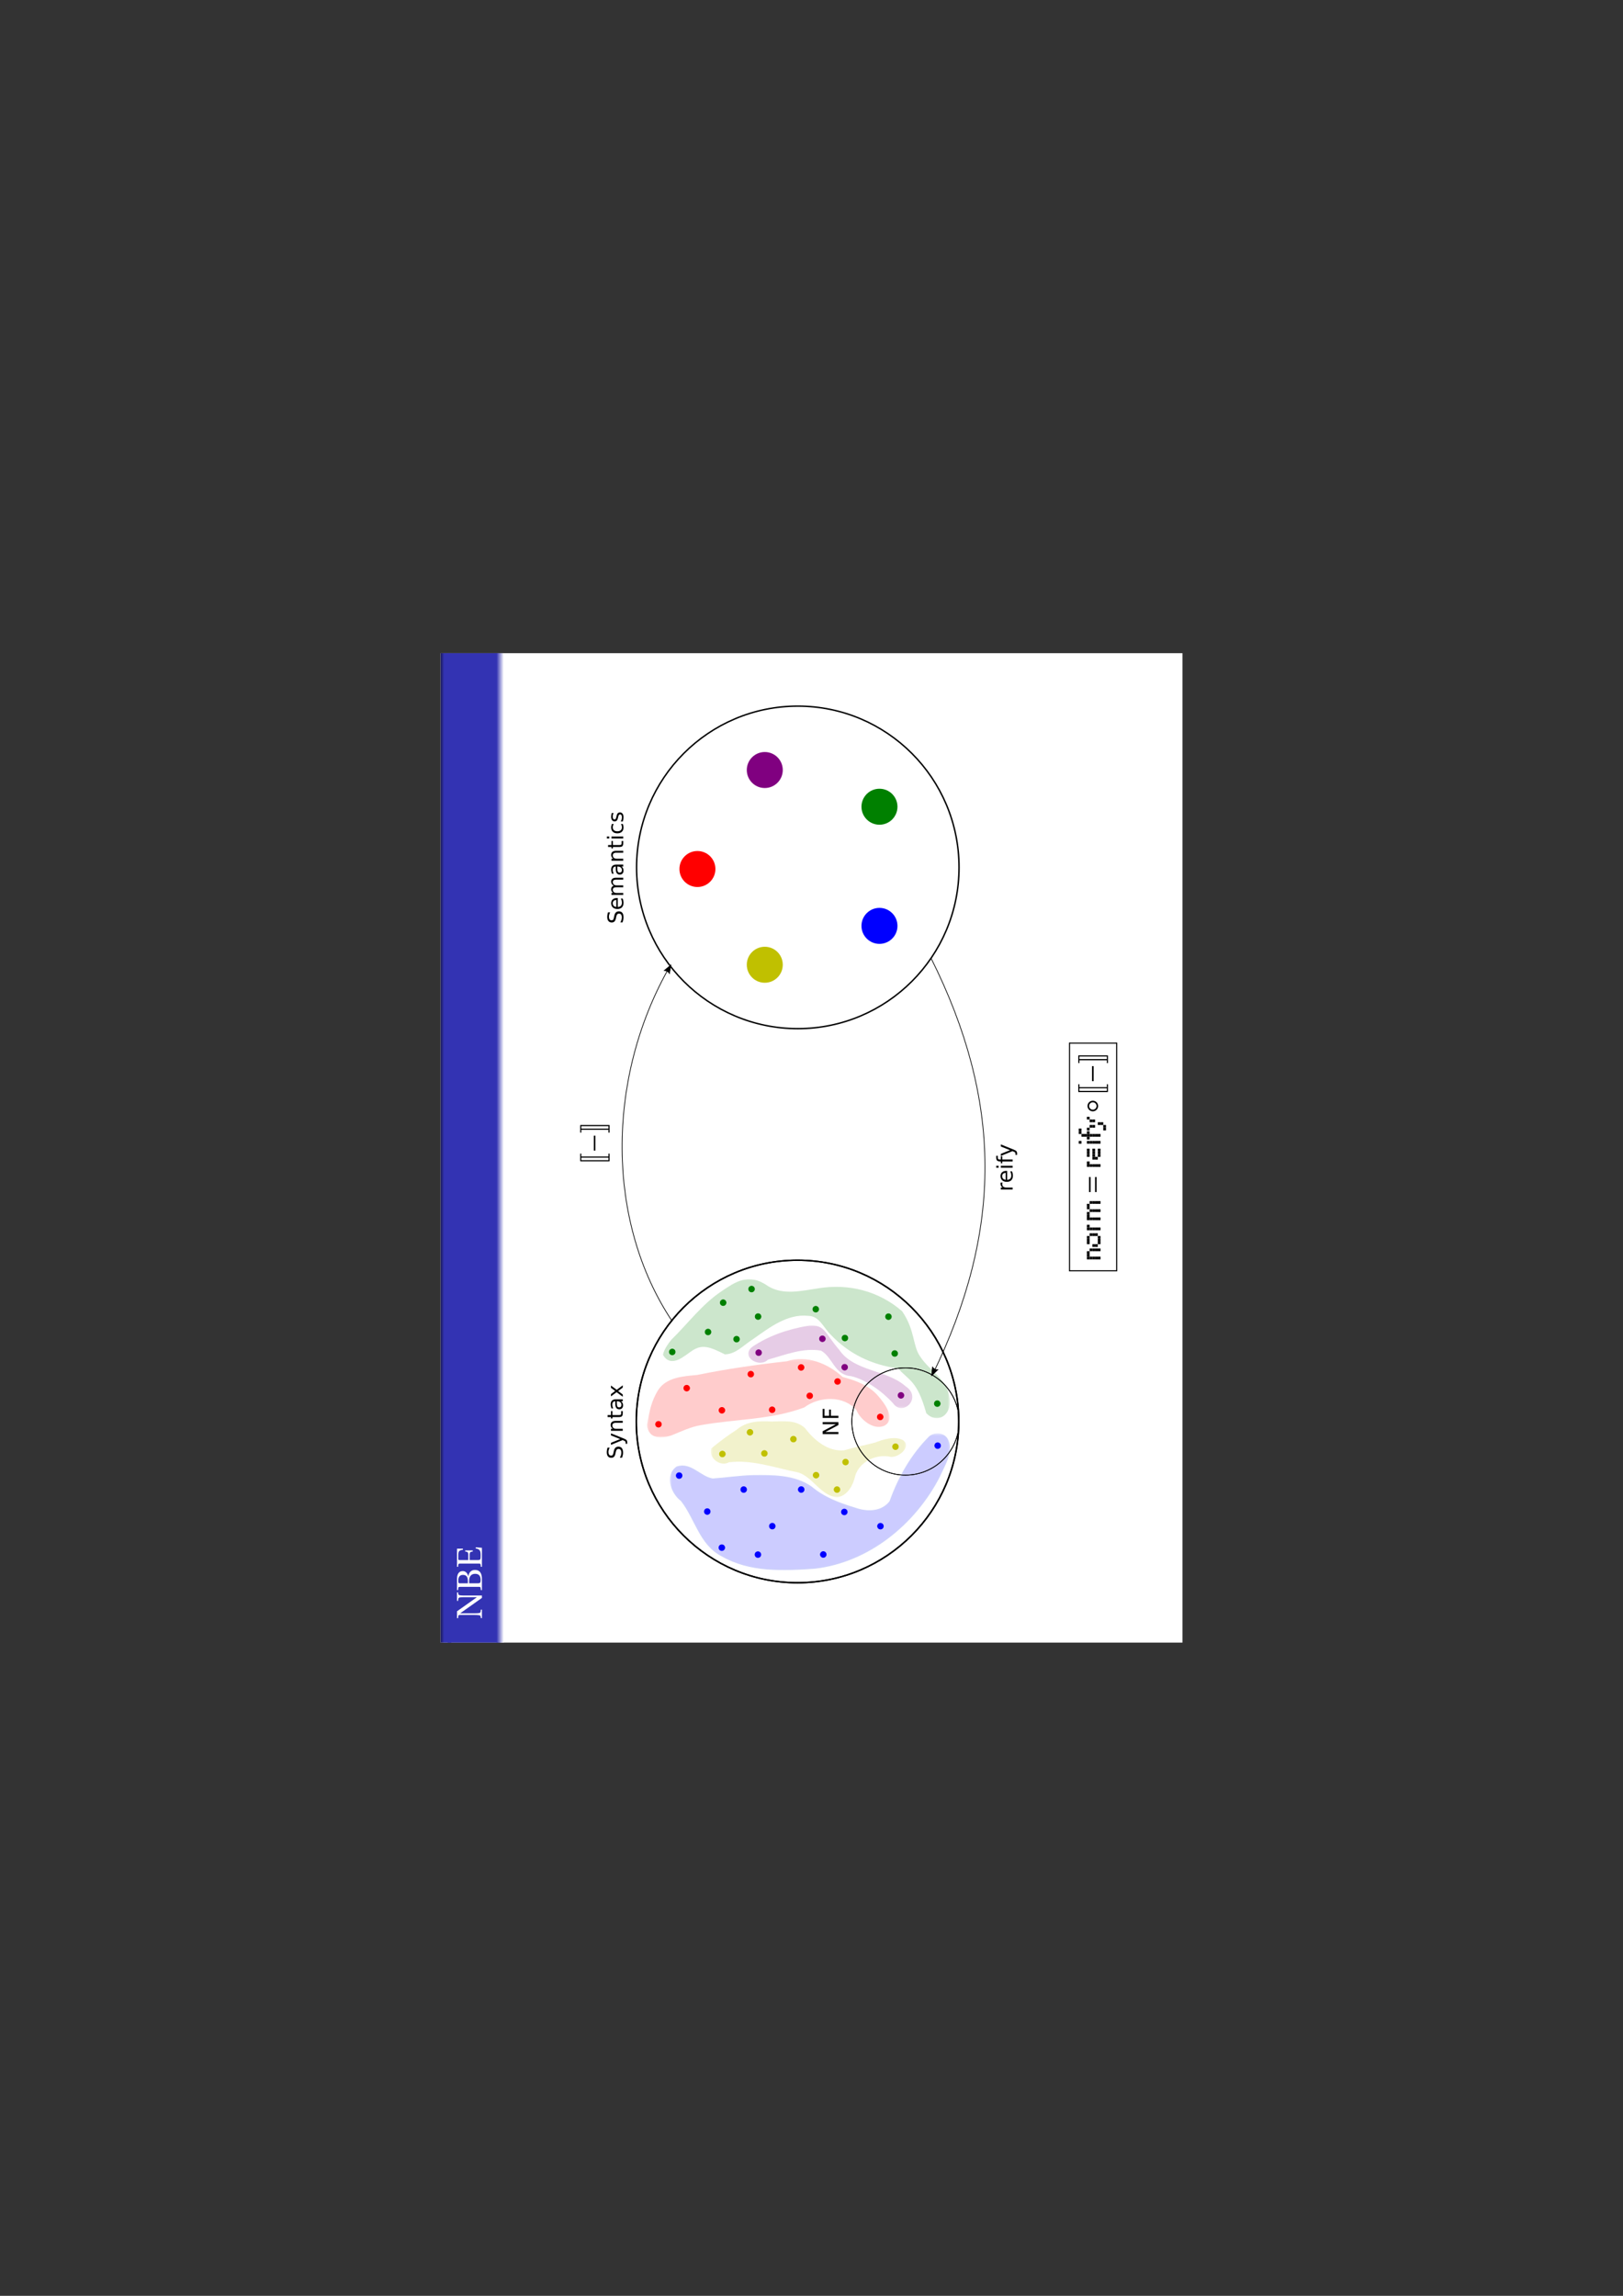 <?xml version="1.0" encoding="UTF-8"?>
<svg xmlns="http://www.w3.org/2000/svg" xmlns:xlink="http://www.w3.org/1999/xlink" width="595.276pt" height="841.89pt" viewBox="0 0 595.276 841.89" version="1.2">
<rect x="0" y="0" width="595.276" height="841.89" fill="#333333" stroke="none"/>
<defs>
<g>
<symbol overflow="visible" id="glyph0-0">
<path style="stroke:none;" d=""/>
</symbol>
<symbol overflow="visible" id="glyph0-1">
<path style="stroke:none;" d="M -9.141 -0.453 L -8.75 -0.453 C -8.672 -1.609 -8.641 -1.641 -7.906 -1.641 L -2.688 -1.641 C -1.984 -1.641 -1.484 -1.609 -1.047 -1.547 C -0.484 -1.469 -0.438 -1.156 -0.391 -0.469 L 0 -0.469 L 0 -3.594 L -0.391 -3.594 C -0.453 -2.734 -0.484 -2.422 -1.047 -2.344 C -1.484 -2.266 -1.984 -2.25 -2.688 -2.25 L -7.953 -2.25 L -7.953 -2.266 C -5.297 -4.156 -2.656 -6.031 0 -7.891 L 0 -8.766 L -6.453 -8.766 C -7.156 -8.766 -7.656 -8.797 -8.094 -8.859 C -8.641 -8.938 -8.703 -9.25 -8.75 -9.938 L -9.141 -9.938 L -9.141 -6.812 L -8.75 -6.812 C -8.688 -7.672 -8.641 -7.984 -8.094 -8.062 C -7.656 -8.141 -7.156 -8.156 -6.453 -8.156 L -1.828 -8.156 L -1.844 -8.141 C -4.281 -6.406 -6.703 -4.688 -9.141 -2.984 Z M -9.141 -0.453 "/>
</symbol>
<symbol overflow="visible" id="glyph0-2">
<path style="stroke:none;" d="M 0 -4.562 C 0 -6.562 -0.719 -7.859 -2.562 -7.859 C -4.125 -7.859 -4.812 -6.75 -4.984 -5.469 L -5 -5.469 C -5.25 -6.703 -6.016 -7.438 -7.031 -7.438 C -7.766 -7.438 -8.312 -7.141 -8.656 -6.609 C -9 -6.094 -9.156 -5.312 -9.141 -4.281 L -9.141 -0.469 L -8.75 -0.469 C -8.672 -1.625 -8.641 -1.656 -7.906 -1.656 L -1.234 -1.656 C -0.484 -1.656 -0.469 -1.625 -0.391 -0.469 L 0 -0.469 Z M -4.688 -2.953 L -4.688 -3.906 C -4.688 -5.547 -3.875 -6.438 -2.469 -6.438 C -0.891 -6.438 -0.469 -5.359 -0.469 -4.219 C -0.469 -3.172 -0.656 -2.953 -1.484 -2.953 Z M -8.016 -2.953 C -8.578 -2.953 -8.656 -3 -8.672 -4.031 C -8.688 -4.984 -8.312 -6.047 -6.953 -6.047 C -5.672 -6.047 -5.156 -5.219 -5.156 -3.844 L -5.156 -2.953 Z M -8.016 -2.953 "/>
</symbol>
<symbol overflow="visible" id="glyph0-3">
<path style="stroke:none;" d="M -9.141 -0.469 L -8.75 -0.469 C -8.672 -1.625 -8.641 -1.656 -7.906 -1.656 L -1.234 -1.656 C -0.484 -1.656 -0.469 -1.625 -0.391 -0.469 L 0 -0.469 L 0 -7.453 L -2.281 -7.625 L -2.281 -7.219 C -0.672 -6.922 -0.469 -6.328 -0.469 -4.656 C -0.469 -4.047 -0.484 -3.562 -0.594 -3.281 C -0.719 -3.016 -0.938 -2.953 -1.578 -2.953 L -4.5 -2.953 L -4.5 -4.812 C -4.5 -5.922 -4.188 -5.984 -3.359 -6.094 L -3.359 -6.5 L -6.141 -6.5 L -6.141 -6.094 C -5.328 -5.984 -5 -5.922 -5 -4.812 L -5 -2.953 L -8.203 -2.953 C -8.625 -2.953 -8.672 -3.031 -8.672 -3.453 L -8.672 -4.734 C -8.672 -6.25 -8.344 -6.547 -6.969 -6.734 L -6.969 -7.125 L -9.141 -7.125 Z M -9.141 -0.469 "/>
</symbol>
<symbol overflow="visible" id="glyph1-0">
<path style="stroke:none;" d="M 1.406 -0.391 L -5.578 -0.391 L -5.578 -4.359 L 1.406 -4.359 Z M 0.953 -0.844 L 0.953 -3.922 L -5.141 -3.922 L -5.141 -0.844 Z M 0.953 -0.844 "/>
</symbol>
<symbol overflow="visible" id="glyph1-1">
<path style="stroke:none;" d="M -5.578 -4.234 L -4.828 -4.234 C -4.961 -3.941 -5.066 -3.66 -5.141 -3.391 C -5.211 -3.129 -5.25 -2.879 -5.25 -2.641 C -5.25 -2.211 -5.164 -1.883 -5 -1.656 C -4.832 -1.426 -4.598 -1.312 -4.297 -1.312 C -4.035 -1.312 -3.836 -1.383 -3.703 -1.531 C -3.578 -1.688 -3.477 -1.977 -3.406 -2.406 L -3.297 -2.875 C -3.191 -3.457 -3 -3.891 -2.719 -4.172 C -2.438 -4.453 -2.062 -4.594 -1.594 -4.594 C -1.031 -4.594 -0.602 -4.406 -0.312 -4.031 C -0.031 -3.656 0.109 -3.102 0.109 -2.375 C 0.109 -2.102 0.078 -1.812 0.016 -1.5 C -0.047 -1.195 -0.133 -0.879 -0.25 -0.547 L -1.062 -0.547 C -0.883 -0.859 -0.75 -1.164 -0.656 -1.469 C -0.562 -1.781 -0.516 -2.082 -0.516 -2.375 C -0.516 -2.82 -0.602 -3.164 -0.781 -3.406 C -0.957 -3.645 -1.207 -3.766 -1.531 -3.766 C -1.82 -3.766 -2.047 -3.676 -2.203 -3.5 C -2.359 -3.332 -2.477 -3.051 -2.562 -2.656 L -2.656 -2.172 C -2.77 -1.586 -2.945 -1.164 -3.188 -0.906 C -3.438 -0.645 -3.785 -0.516 -4.234 -0.516 C -4.742 -0.516 -5.145 -0.691 -5.438 -1.047 C -5.727 -1.41 -5.875 -1.91 -5.875 -2.547 C -5.875 -2.816 -5.848 -3.094 -5.797 -3.375 C -5.754 -3.656 -5.68 -3.941 -5.578 -4.234 Z M -5.578 -4.234 "/>
</symbol>
<symbol overflow="visible" id="glyph1-2">
<path style="stroke:none;" d="M 0.406 -2.547 C 0.914 -2.348 1.25 -2.148 1.406 -1.953 C 1.562 -1.766 1.641 -1.508 1.641 -1.188 L 1.641 -0.625 L 1.047 -0.625 L 1.047 -1.047 C 1.047 -1.242 1 -1.395 0.906 -1.5 C 0.82 -1.602 0.602 -1.723 0.25 -1.859 L -0.062 -1.984 L -4.328 -0.234 L -4.328 -0.984 L -0.938 -2.344 L -4.328 -3.703 L -4.328 -4.453 Z M 0.406 -2.547 "/>
</symbol>
<symbol overflow="visible" id="glyph1-3">
<path style="stroke:none;" d="M -2.609 -4.344 L 0 -4.344 L 0 -3.641 L -2.594 -3.641 C -3 -3.641 -3.301 -3.555 -3.5 -3.391 C -3.707 -3.234 -3.812 -2.992 -3.812 -2.672 C -3.812 -2.285 -3.688 -1.984 -3.438 -1.766 C -3.195 -1.547 -2.867 -1.438 -2.453 -1.438 L 0 -1.438 L 0 -0.719 L -4.328 -0.719 L -4.328 -1.438 L -3.656 -1.438 C -3.914 -1.602 -4.109 -1.801 -4.234 -2.031 C -4.367 -2.258 -4.438 -2.523 -4.438 -2.828 C -4.438 -3.328 -4.281 -3.703 -3.969 -3.953 C -3.664 -4.211 -3.211 -4.344 -2.609 -4.344 Z M -2.609 -4.344 "/>
</symbol>
<symbol overflow="visible" id="glyph1-4">
<path style="stroke:none;" d="M -5.562 -1.453 L -4.328 -1.453 L -4.328 -2.922 L -3.781 -2.922 L -3.781 -1.453 L -1.422 -1.453 C -1.066 -1.453 -0.836 -1.5 -0.734 -1.594 C -0.641 -1.688 -0.594 -1.883 -0.594 -2.188 L -0.594 -2.922 L 0 -2.922 L 0 -2.188 C 0 -1.633 -0.098 -1.254 -0.297 -1.047 C -0.504 -0.836 -0.879 -0.734 -1.422 -0.734 L -3.781 -0.734 L -3.781 -0.219 L -4.328 -0.219 L -4.328 -0.734 L -5.562 -0.734 Z M -5.562 -1.453 "/>
</symbol>
<symbol overflow="visible" id="glyph1-5">
<path style="stroke:none;" d="M -2.172 -2.719 C -2.172 -2.145 -2.102 -1.742 -1.969 -1.516 C -1.844 -1.297 -1.625 -1.188 -1.312 -1.188 C -1.051 -1.188 -0.848 -1.27 -0.703 -1.438 C -0.555 -1.602 -0.484 -1.828 -0.484 -2.109 C -0.484 -2.504 -0.625 -2.82 -0.906 -3.062 C -1.188 -3.301 -1.555 -3.422 -2.016 -3.422 L -2.172 -3.422 Z M -2.469 -4.141 L 0 -4.141 L 0 -3.422 L -0.656 -3.422 C -0.395 -3.254 -0.203 -3.051 -0.078 -2.812 C 0.047 -2.57 0.109 -2.273 0.109 -1.922 C 0.109 -1.484 -0.016 -1.129 -0.266 -0.859 C -0.516 -0.598 -0.848 -0.469 -1.266 -0.469 C -1.742 -0.469 -2.109 -0.629 -2.359 -0.953 C -2.609 -1.285 -2.734 -1.773 -2.734 -2.422 L -2.734 -3.422 L -2.797 -3.422 C -3.129 -3.422 -3.383 -3.312 -3.562 -3.094 C -3.738 -2.883 -3.828 -2.582 -3.828 -2.188 C -3.828 -1.945 -3.797 -1.707 -3.734 -1.469 C -3.68 -1.238 -3.598 -1.016 -3.484 -0.797 L -4.141 -0.797 C -4.234 -1.055 -4.305 -1.305 -4.359 -1.547 C -4.41 -1.797 -4.438 -2.035 -4.438 -2.266 C -4.438 -2.891 -4.273 -3.359 -3.953 -3.672 C -3.629 -3.984 -3.133 -4.141 -2.469 -4.141 Z M -2.469 -4.141 "/>
</symbol>
<symbol overflow="visible" id="glyph1-6">
<path style="stroke:none;" d="M -4.328 -4.344 L -2.219 -2.781 L 0 -4.422 L 0 -3.594 L -1.703 -2.328 L 0 -1.062 L 0 -0.234 L -2.266 -1.906 L -4.328 -0.375 L -4.328 -1.203 L -2.781 -2.359 L -4.328 -3.516 Z M -4.328 -4.344 "/>
</symbol>
<symbol overflow="visible" id="glyph1-7">
<path style="stroke:none;" d="M -5.781 -0.781 L -5.781 -1.828 L -0.938 -4.391 L -5.781 -4.391 L -5.781 -5.156 L 0 -5.156 L 0 -4.094 L -4.828 -1.531 L 0 -1.531 L 0 -0.781 Z M -5.781 -0.781 "/>
</symbol>
<symbol overflow="visible" id="glyph1-8">
<path style="stroke:none;" d="M -5.781 -0.781 L -5.781 -4.094 L -5.125 -4.094 L -5.125 -1.562 L -3.422 -1.562 L -3.422 -3.844 L -2.766 -3.844 L -2.766 -1.562 L 0 -1.562 L 0 -0.781 Z M -5.781 -0.781 "/>
</symbol>
<symbol overflow="visible" id="glyph1-9">
<path style="stroke:none;" d="M -3.672 -3.25 C -3.711 -3.176 -3.742 -3.094 -3.766 -3 C -3.785 -2.906 -3.797 -2.801 -3.797 -2.688 C -3.797 -2.281 -3.664 -1.969 -3.406 -1.75 C -3.145 -1.539 -2.77 -1.438 -2.281 -1.438 L 0 -1.438 L 0 -0.719 L -4.328 -0.719 L -4.328 -1.438 L -3.656 -1.438 C -3.914 -1.582 -4.109 -1.773 -4.234 -2.016 C -4.367 -2.254 -4.438 -2.547 -4.438 -2.891 C -4.438 -2.941 -4.43 -2.992 -4.422 -3.047 C -4.422 -3.109 -4.41 -3.176 -4.391 -3.25 Z M -3.672 -3.25 "/>
</symbol>
<symbol overflow="visible" id="glyph1-10">
<path style="stroke:none;" d="M -2.344 -4.453 L -2 -4.453 L -2 -1.188 C -1.508 -1.207 -1.133 -1.348 -0.875 -1.609 C -0.613 -1.879 -0.484 -2.254 -0.484 -2.734 C -0.484 -3.004 -0.516 -3.266 -0.578 -3.516 C -0.648 -3.773 -0.754 -4.031 -0.891 -4.281 L -0.219 -4.281 C -0.113 -4.031 -0.035 -3.77 0.016 -3.5 C 0.078 -3.227 0.109 -2.957 0.109 -2.688 C 0.109 -1.988 -0.086 -1.438 -0.484 -1.031 C -0.891 -0.633 -1.438 -0.438 -2.125 -0.438 C -2.832 -0.438 -3.395 -0.625 -3.812 -1 C -4.227 -1.383 -4.438 -1.906 -4.438 -2.562 C -4.438 -3.145 -4.25 -3.602 -3.875 -3.938 C -3.5 -4.281 -2.988 -4.453 -2.344 -4.453 Z M -2.547 -3.734 C -2.941 -3.734 -3.254 -3.625 -3.484 -3.406 C -3.711 -3.195 -3.828 -2.914 -3.828 -2.562 C -3.828 -2.164 -3.711 -1.848 -3.484 -1.609 C -3.266 -1.367 -2.953 -1.234 -2.547 -1.203 Z M -2.547 -3.734 "/>
</symbol>
<symbol overflow="visible" id="glyph1-11">
<path style="stroke:none;" d="M -4.328 -0.75 L -4.328 -1.453 L 0 -1.453 L 0 -0.75 Z M -6.016 -0.75 L -6.016 -1.453 L -5.125 -1.453 L -5.125 -0.75 Z M -6.016 -0.75 "/>
</symbol>
<symbol overflow="visible" id="glyph1-12">
<path style="stroke:none;" d="M -6.016 -2.938 L -5.422 -2.938 L -5.422 -2.266 C -5.422 -2.004 -5.367 -1.82 -5.266 -1.719 C -5.172 -1.625 -4.988 -1.578 -4.719 -1.578 L -4.328 -1.578 L -4.328 -2.75 L -3.781 -2.75 L -3.781 -1.578 L 0 -1.578 L 0 -0.859 L -3.781 -0.859 L -3.781 -0.188 L -4.328 -0.188 L -4.328 -0.859 L -4.641 -0.859 C -5.117 -0.859 -5.469 -0.969 -5.688 -1.188 C -5.906 -1.414 -6.016 -1.773 -6.016 -2.266 Z M -6.016 -2.938 "/>
</symbol>
<symbol overflow="visible" id="glyph1-13">
<path style="stroke:none;" d="M -3.5 -4.125 C -3.82 -4.301 -4.055 -4.508 -4.203 -4.75 C -4.359 -5 -4.438 -5.289 -4.438 -5.625 C -4.438 -6.082 -4.273 -6.43 -3.953 -6.672 C -3.641 -6.922 -3.191 -7.047 -2.609 -7.047 L 0 -7.047 L 0 -6.328 L -2.594 -6.328 C -3.008 -6.328 -3.316 -6.254 -3.516 -6.109 C -3.711 -5.961 -3.812 -5.738 -3.812 -5.438 C -3.812 -5.062 -3.688 -4.766 -3.438 -4.547 C -3.195 -4.336 -2.867 -4.234 -2.453 -4.234 L 0 -4.234 L 0 -3.531 L -2.594 -3.531 C -3.008 -3.531 -3.316 -3.453 -3.516 -3.297 C -3.711 -3.148 -3.812 -2.926 -3.812 -2.625 C -3.812 -2.258 -3.688 -1.969 -3.438 -1.75 C -3.195 -1.539 -2.867 -1.438 -2.453 -1.438 L 0 -1.438 L 0 -0.719 L -4.328 -0.719 L -4.328 -1.438 L -3.656 -1.438 C -3.926 -1.594 -4.125 -1.785 -4.25 -2.016 C -4.375 -2.242 -4.438 -2.516 -4.438 -2.828 C -4.438 -3.141 -4.352 -3.406 -4.188 -3.625 C -4.031 -3.852 -3.801 -4.02 -3.5 -4.125 Z M -3.5 -4.125 "/>
</symbol>
<symbol overflow="visible" id="glyph1-14">
<path style="stroke:none;" d="M -4.172 -3.859 L -3.5 -3.859 C -3.613 -3.66 -3.695 -3.457 -3.75 -3.25 C -3.801 -3.051 -3.828 -2.848 -3.828 -2.641 C -3.828 -2.18 -3.68 -1.82 -3.391 -1.562 C -3.098 -1.312 -2.688 -1.188 -2.156 -1.188 C -1.633 -1.188 -1.223 -1.312 -0.922 -1.562 C -0.629 -1.82 -0.484 -2.18 -0.484 -2.641 C -0.484 -2.848 -0.508 -3.051 -0.562 -3.25 C -0.625 -3.457 -0.711 -3.66 -0.828 -3.859 L -0.172 -3.859 C -0.078 -3.66 -0.008 -3.453 0.031 -3.234 C 0.082 -3.023 0.109 -2.801 0.109 -2.562 C 0.109 -1.914 -0.094 -1.398 -0.5 -1.016 C -0.914 -0.629 -1.469 -0.438 -2.156 -0.438 C -2.863 -0.438 -3.422 -0.629 -3.828 -1.016 C -4.234 -1.398 -4.438 -1.93 -4.438 -2.609 C -4.438 -2.828 -4.41 -3.039 -4.359 -3.25 C -4.316 -3.457 -4.254 -3.66 -4.172 -3.859 Z M -4.172 -3.859 "/>
</symbol>
<symbol overflow="visible" id="glyph1-15">
<path style="stroke:none;" d="M -4.203 -3.516 L -3.531 -3.516 C -3.633 -3.305 -3.711 -3.094 -3.766 -2.875 C -3.816 -2.664 -3.844 -2.441 -3.844 -2.203 C -3.844 -1.848 -3.785 -1.582 -3.672 -1.406 C -3.566 -1.238 -3.406 -1.156 -3.188 -1.156 C -3.02 -1.156 -2.891 -1.219 -2.797 -1.344 C -2.703 -1.469 -2.613 -1.719 -2.531 -2.094 L -2.484 -2.344 C -2.367 -2.852 -2.211 -3.211 -2.016 -3.422 C -1.816 -3.629 -1.539 -3.734 -1.188 -3.734 C -0.789 -3.734 -0.473 -3.57 -0.234 -3.25 C -0.004 -2.938 0.109 -2.504 0.109 -1.953 C 0.109 -1.711 0.086 -1.469 0.047 -1.219 C 0.004 -0.969 -0.062 -0.703 -0.156 -0.422 L -0.891 -0.422 C -0.754 -0.691 -0.648 -0.953 -0.578 -1.203 C -0.516 -1.461 -0.484 -1.719 -0.484 -1.969 C -0.484 -2.301 -0.539 -2.555 -0.656 -2.734 C -0.77 -2.922 -0.93 -3.016 -1.141 -3.016 C -1.336 -3.016 -1.484 -2.945 -1.578 -2.812 C -1.68 -2.688 -1.785 -2.398 -1.891 -1.953 L -1.938 -1.703 C -2.031 -1.266 -2.172 -0.945 -2.359 -0.75 C -2.555 -0.551 -2.82 -0.453 -3.156 -0.453 C -3.562 -0.453 -3.875 -0.598 -4.094 -0.891 C -4.32 -1.18 -4.438 -1.594 -4.438 -2.125 C -4.438 -2.383 -4.414 -2.629 -4.375 -2.859 C -4.344 -3.098 -4.285 -3.316 -4.203 -3.516 Z M -4.203 -3.516 "/>
</symbol>
<symbol overflow="visible" id="glyph3-0">
<path style="stroke:none;" d=""/>
</symbol>
<symbol overflow="visible" id="glyph3-1">
<path style="stroke:none;" d="M -1.438 -6.375 L -2.016 -6.375 L -2.016 -0.859 L -1.438 -0.859 Z M -3.641 -6.375 L -4.219 -6.375 L -4.219 -0.859 L -3.641 -0.859 Z M -3.641 -6.375 "/>
</symbol>
<symbol overflow="visible" id="glyph3-2">
<path style="stroke:none;" d="M -2.828 -1.141 C -3.578 -1.141 -4.188 -1.75 -4.188 -2.5 C -4.188 -3.25 -3.578 -3.859 -2.828 -3.859 C -2.078 -3.859 -1.469 -3.25 -1.469 -2.5 C -1.469 -1.75 -2.078 -1.141 -2.828 -1.141 Z M -2.828 -0.547 C -1.75 -0.547 -0.875 -1.422 -0.875 -2.5 C -0.875 -3.578 -1.75 -4.438 -2.828 -4.438 C -3.906 -4.438 -4.781 -3.578 -4.781 -2.5 C -4.781 -1.422 -3.906 -0.547 -2.828 -0.547 Z M -2.828 -0.547 "/>
</symbol>
<symbol overflow="visible" id="glyph3-3">
<path style="stroke:none;" d="M -2.531 -6.375 L -3.125 -6.375 L -3.125 -0.859 L -2.531 -0.859 Z M -2.531 -6.375 "/>
</symbol>
<symbol overflow="visible" id="glyph4-0">
<path style="stroke:none;" d=""/>
</symbol>
<symbol overflow="visible" id="glyph4-1">
<path style="stroke:none;" d="M 2.609 -1.266 C 2.672 -1.266 2.719 -1.312 2.719 -1.391 L 2.719 -4.016 C 2.719 -4.094 2.672 -4.141 2.609 -4.141 L 2.406 -4.141 C 2.344 -4.141 2.297 -4.094 2.297 -4.016 L 2.297 -3.047 L -7.75 -3.047 L -7.75 -4.016 C -7.75 -4.094 -7.797 -4.141 -7.859 -4.141 L -8.062 -4.141 C -8.125 -4.141 -8.172 -4.094 -8.172 -4.016 L -8.172 -1.391 C -8.172 -1.312 -8.125 -1.266 -8.062 -1.266 Z M -7.75 -2.625 L 2.297 -2.625 L 2.297 -1.703 L -7.75 -1.703 Z M -7.75 -2.625 "/>
</symbol>
<symbol overflow="visible" id="glyph4-2">
<path style="stroke:none;" d="M 2.297 -1.75 L -7.75 -1.75 L -7.75 -2.672 L 2.297 -2.672 Z M 2.609 -3.109 L -8.062 -3.109 C -8.125 -3.109 -8.172 -3.047 -8.172 -2.984 L -8.172 -0.375 C -8.172 -0.312 -8.125 -0.266 -8.062 -0.266 L -7.859 -0.266 C -7.797 -0.266 -7.75 -0.312 -7.75 -0.375 L -7.75 -1.312 L 2.297 -1.312 L 2.297 -0.375 C 2.297 -0.312 2.344 -0.266 2.406 -0.266 L 2.609 -0.266 C 2.672 -0.266 2.719 -0.312 2.719 -0.375 L 2.719 -2.984 C 2.719 -3.047 2.672 -3.109 2.609 -3.109 Z M 2.609 -3.109 "/>
</symbol>
<symbol overflow="visible" id="glyph2-0">
<g transform="matrix(1,0,0,1,-5,-5)">
<rect x="1" y="0" width="1" height="1"/>
<rect x="2" y="0" width="1" height="1"/>
<rect x="3" y="0" width="1" height="1"/>
<rect x="4" y="0" width="1" height="1"/>
<rect x="0" y="1" width="1" height="1"/>
<rect x="0" y="2" width="1" height="1"/>
<rect x="0" y="3" width="1" height="1"/>
<rect x="1" y="3" width="1" height="1"/>
<rect x="2" y="3" width="1" height="1"/>
<rect x="3" y="3" width="1" height="1"/>
<rect x="4" y="3" width="1" height="1"/>
</g>
</symbol>
<symbol overflow="visible" id="glyph2-1">
<g transform="matrix(1,0,0,1,-6,-6)">
<rect x="2" y="1" width="1" height="1"/>
<rect x="3" y="1" width="1" height="1"/>
<rect x="4" y="1" width="1" height="1"/>
<rect x="1" y="2" width="1" height="1"/>
<rect x="5" y="2" width="1" height="1"/>
<rect x="1" y="3" width="1" height="1"/>
<rect x="5" y="3" width="1" height="1"/>
<rect x="1" y="4" width="1" height="1"/>
<rect x="5" y="4" width="1" height="1"/>
<rect x="3" y="5" width="1" height="1"/>
<rect x="4" y="5" width="1" height="1"/>
</g>
</symbol>
<symbol overflow="visible" id="glyph2-2">
<g transform="matrix(1,0,0,1,-5,-4)">
<rect x="0" y="1" width="1" height="1"/>
<rect x="0" y="2" width="1" height="1"/>
<rect x="1" y="2" width="1" height="1"/>
<rect x="2" y="2" width="1" height="1"/>
<rect x="3" y="2" width="1" height="1"/>
<rect x="4" y="2" width="1" height="1"/>
</g>
</symbol>
<symbol overflow="visible" id="glyph2-3">
<g transform="matrix(1,0,0,1,-5,-8)">
<rect x="1" y="0" width="1" height="1"/>
<rect x="2" y="0" width="1" height="1"/>
<rect x="3" y="0" width="1" height="1"/>
<rect x="4" y="0" width="1" height="1"/>
<rect x="0" y="1" width="1" height="1"/>
<rect x="0" y="2" width="1" height="1"/>
<rect x="1" y="3" width="1" height="1"/>
<rect x="2" y="3" width="1" height="1"/>
<rect x="3" y="3" width="1" height="1"/>
<rect x="4" y="3" width="1" height="1"/>
<rect x="0" y="4" width="1" height="1"/>
<rect x="0" y="5" width="1" height="1"/>
<rect x="0" y="6" width="1" height="1"/>
<rect x="1" y="6" width="1" height="1"/>
<rect x="2" y="6" width="1" height="1"/>
<rect x="3" y="6" width="1" height="1"/>
<rect x="4" y="6" width="1" height="1"/>
</g>
</symbol>
<symbol overflow="visible" id="glyph2-4">
<g transform="matrix(1,0,0,1,-6,-5)">
<rect x="1" y="1" width="1" height="1"/>
<rect x="3" y="1" width="1" height="1"/>
<rect x="5" y="1" width="1" height="1"/>
<rect x="1" y="2" width="1" height="1"/>
<rect x="3" y="2" width="1" height="1"/>
<rect x="5" y="2" width="1" height="1"/>
<rect x="1" y="3" width="1" height="1"/>
<rect x="3" y="3" width="1" height="1"/>
<rect x="5" y="3" width="1" height="1"/>
<rect x="3" y="4" width="1" height="1"/>
<rect x="4" y="4" width="1" height="1"/>
</g>
</symbol>
<symbol overflow="visible" id="glyph2-5">
<g transform="matrix(1,0,0,1,-8,-2)">
<rect x="0" y="0" width="1" height="1"/>
<rect x="3" y="0" width="1" height="1"/>
<rect x="4" y="0" width="1" height="1"/>
<rect x="5" y="0" width="1" height="1"/>
<rect x="6" y="0" width="1" height="1"/>
<rect x="7" y="0" width="1" height="1"/>
</g>
</symbol>
<symbol overflow="visible" id="glyph2-6">
<g transform="matrix(1,0,0,1,-9,-4)">
<rect x="1" y="0" width="1" height="1"/>
<rect x="1" y="1" width="1" height="1"/>
<rect x="4" y="1" width="1" height="1"/>
<rect x="2" y="2" width="1" height="1"/>
<rect x="3" y="2" width="1" height="1"/>
<rect x="4" y="2" width="1" height="1"/>
<rect x="5" y="2" width="1" height="1"/>
<rect x="6" y="2" width="1" height="1"/>
<rect x="7" y="2" width="1" height="1"/>
<rect x="8" y="2" width="1" height="1"/>
<rect x="4" y="3" width="1" height="1"/>
</g>
</symbol>
<symbol overflow="visible" id="glyph2-7">
<g transform="matrix(1,0,0,1,-5,-5)">
<rect x="0" y="0" width="1" height="1"/>
<rect x="1" y="1" width="1" height="1"/>
<rect x="2" y="1" width="1" height="1"/>
<rect x="4" y="2" width="1" height="1"/>
<rect x="5" y="2" width="1" height="1"/>
<rect x="1" y="3" width="1" height="1"/>
<rect x="2" y="3" width="1" height="1"/>
<rect x="6" y="3" width="1" height="1"/>
<rect x="0" y="4" width="1" height="1"/>
<rect x="6" y="4" width="1" height="1"/>
</g>
</symbol>
</g>
<clipPath id="clip1">
  <path d="M 161.574 239.527 L 433.699 239.527 L 433.699 602.363 L 161.574 602.363 Z M 161.574 239.527 "/>
</clipPath>
<clipPath id="clip2">
  <path d="M 161.574 239.527 L 165.52 239.527 L 165.52 602.363 L 161.574 602.363 Z M 161.574 239.527 "/>
</clipPath>
<linearGradient id="linear0" gradientUnits="userSpaceOnUse" x1="0" y1="0" x2="0" y2="3.945" gradientTransform="matrix(0,-1,-1,0,165.52,602.362)">
<stop offset="0" style="stop-color:rgb(20%,20%,70%);stop-opacity:1;"/>
<stop offset="0.5" style="stop-color:rgb(20%,20%,70%);stop-opacity:1;"/>
<stop offset="0.625" style="stop-color:rgb(20%,20%,70%);stop-opacity:1;"/>
<stop offset="0.656" style="stop-color:rgb(20%,20%,70%);stop-opacity:1;"/>
<stop offset="0.664" style="stop-color:rgb(20%,20%,70%);stop-opacity:1;"/>
<stop offset="0.668" style="stop-color:rgb(19.922%,19.922%,69.728%);stop-opacity:1;"/>
<stop offset="0.672" style="stop-color:rgb(19.844%,19.844%,69.456%);stop-opacity:1;"/>
<stop offset="0.676" style="stop-color:rgb(19.727%,19.727%,69.046%);stop-opacity:1;"/>
<stop offset="0.68" style="stop-color:rgb(19.609%,19.609%,68.636%);stop-opacity:1;"/>
<stop offset="0.684" style="stop-color:rgb(19.492%,19.492%,68.225%);stop-opacity:1;"/>
<stop offset="0.688" style="stop-color:rgb(19.376%,19.376%,67.816%);stop-opacity:1;"/>
<stop offset="0.691" style="stop-color:rgb(19.258%,19.258%,67.406%);stop-opacity:1;"/>
<stop offset="0.695" style="stop-color:rgb(19.141%,19.141%,66.995%);stop-opacity:1;"/>
<stop offset="0.699" style="stop-color:rgb(19.023%,19.023%,66.585%);stop-opacity:1;"/>
<stop offset="0.703" style="stop-color:rgb(18.907%,18.907%,66.174%);stop-opacity:1;"/>
<stop offset="0.707" style="stop-color:rgb(18.79%,18.79%,65.764%);stop-opacity:1;"/>
<stop offset="0.711" style="stop-color:rgb(18.672%,18.672%,65.355%);stop-opacity:1;"/>
<stop offset="0.715" style="stop-color:rgb(18.555%,18.555%,64.944%);stop-opacity:1;"/>
<stop offset="0.719" style="stop-color:rgb(18.437%,18.437%,64.534%);stop-opacity:1;"/>
<stop offset="0.723" style="stop-color:rgb(18.32%,18.32%,64.124%);stop-opacity:1;"/>
<stop offset="0.727" style="stop-color:rgb(18.204%,18.204%,63.715%);stop-opacity:1;"/>
<stop offset="0.73" style="stop-color:rgb(18.086%,18.086%,63.304%);stop-opacity:1;"/>
<stop offset="0.734" style="stop-color:rgb(17.969%,17.969%,62.894%);stop-opacity:1;"/>
<stop offset="0.738" style="stop-color:rgb(17.851%,17.851%,62.483%);stop-opacity:1;"/>
<stop offset="0.742" style="stop-color:rgb(17.735%,17.735%,62.074%);stop-opacity:1;"/>
<stop offset="0.746" style="stop-color:rgb(17.618%,17.618%,61.664%);stop-opacity:1;"/>
<stop offset="0.75" style="stop-color:rgb(17.5%,17.5%,61.253%);stop-opacity:1;"/>
<stop offset="0.754" style="stop-color:rgb(17.383%,17.383%,60.843%);stop-opacity:1;"/>
<stop offset="0.758" style="stop-color:rgb(17.267%,17.267%,60.434%);stop-opacity:1;"/>
<stop offset="0.762" style="stop-color:rgb(17.149%,17.149%,60.023%);stop-opacity:1;"/>
<stop offset="0.766" style="stop-color:rgb(17.032%,17.032%,59.613%);stop-opacity:1;"/>
<stop offset="0.77" style="stop-color:rgb(16.914%,16.914%,59.203%);stop-opacity:1;"/>
<stop offset="0.773" style="stop-color:rgb(16.797%,16.797%,58.792%);stop-opacity:1;"/>
<stop offset="0.777" style="stop-color:rgb(16.679%,16.679%,58.382%);stop-opacity:1;"/>
<stop offset="0.781" style="stop-color:rgb(16.563%,16.563%,57.973%);stop-opacity:1;"/>
<stop offset="0.785" style="stop-color:rgb(16.446%,16.446%,57.562%);stop-opacity:1;"/>
<stop offset="0.789" style="stop-color:rgb(16.328%,16.328%,57.152%);stop-opacity:1;"/>
<stop offset="0.793" style="stop-color:rgb(16.211%,16.211%,56.741%);stop-opacity:1;"/>
<stop offset="0.797" style="stop-color:rgb(16.095%,16.095%,56.332%);stop-opacity:1;"/>
<stop offset="0.801" style="stop-color:rgb(15.977%,15.977%,55.922%);stop-opacity:1;"/>
<stop offset="0.805" style="stop-color:rgb(15.86%,15.86%,55.511%);stop-opacity:1;"/>
<stop offset="0.809" style="stop-color:rgb(15.742%,15.742%,55.101%);stop-opacity:1;"/>
<stop offset="0.812" style="stop-color:rgb(15.625%,15.625%,54.692%);stop-opacity:1;"/>
<stop offset="0.816" style="stop-color:rgb(15.508%,15.508%,54.282%);stop-opacity:1;"/>
<stop offset="0.82" style="stop-color:rgb(15.392%,15.392%,53.871%);stop-opacity:1;"/>
<stop offset="0.824" style="stop-color:rgb(15.274%,15.274%,53.461%);stop-opacity:1;"/>
<stop offset="0.828" style="stop-color:rgb(15.157%,15.157%,53.05%);stop-opacity:1;"/>
<stop offset="0.832" style="stop-color:rgb(15.039%,15.039%,52.64%);stop-opacity:1;"/>
<stop offset="0.836" style="stop-color:rgb(14.923%,14.923%,52.231%);stop-opacity:1;"/>
<stop offset="0.84" style="stop-color:rgb(14.806%,14.806%,51.82%);stop-opacity:1;"/>
<stop offset="0.844" style="stop-color:rgb(14.688%,14.688%,51.41%);stop-opacity:1;"/>
<stop offset="0.848" style="stop-color:rgb(14.571%,14.571%,50.999%);stop-opacity:1;"/>
<stop offset="0.852" style="stop-color:rgb(14.453%,14.453%,50.591%);stop-opacity:1;"/>
<stop offset="0.855" style="stop-color:rgb(14.336%,14.336%,50.18%);stop-opacity:1;"/>
<stop offset="0.859" style="stop-color:rgb(14.22%,14.22%,49.77%);stop-opacity:1;"/>
<stop offset="0.863" style="stop-color:rgb(14.102%,14.102%,49.359%);stop-opacity:1;"/>
<stop offset="0.867" style="stop-color:rgb(13.985%,13.985%,48.95%);stop-opacity:1;"/>
<stop offset="0.871" style="stop-color:rgb(13.867%,13.867%,48.54%);stop-opacity:1;"/>
<stop offset="0.875" style="stop-color:rgb(13.751%,13.751%,48.129%);stop-opacity:1;"/>
<stop offset="0.879" style="stop-color:rgb(13.634%,13.634%,47.719%);stop-opacity:1;"/>
<stop offset="0.883" style="stop-color:rgb(13.516%,13.516%,47.308%);stop-opacity:1;"/>
<stop offset="0.887" style="stop-color:rgb(13.399%,13.399%,46.898%);stop-opacity:1;"/>
<stop offset="0.891" style="stop-color:rgb(13.281%,13.281%,46.489%);stop-opacity:1;"/>
<stop offset="0.895" style="stop-color:rgb(13.164%,13.164%,46.078%);stop-opacity:1;"/>
<stop offset="0.898" style="stop-color:rgb(13.048%,13.048%,45.668%);stop-opacity:1;"/>
<stop offset="0.902" style="stop-color:rgb(12.93%,12.93%,45.258%);stop-opacity:1;"/>
<stop offset="0.906" style="stop-color:rgb(12.813%,12.813%,44.849%);stop-opacity:1;"/>
<stop offset="0.91" style="stop-color:rgb(12.695%,12.695%,44.438%);stop-opacity:1;"/>
<stop offset="0.914" style="stop-color:rgb(12.579%,12.579%,44.028%);stop-opacity:1;"/>
<stop offset="0.918" style="stop-color:rgb(12.462%,12.462%,43.617%);stop-opacity:1;"/>
<stop offset="0.922" style="stop-color:rgb(12.344%,12.344%,43.208%);stop-opacity:1;"/>
<stop offset="0.926" style="stop-color:rgb(12.227%,12.227%,42.798%);stop-opacity:1;"/>
<stop offset="0.93" style="stop-color:rgb(12.111%,12.111%,42.387%);stop-opacity:1;"/>
<stop offset="0.934" style="stop-color:rgb(11.993%,11.993%,41.977%);stop-opacity:1;"/>
<stop offset="0.938" style="stop-color:rgb(11.876%,11.876%,41.566%);stop-opacity:1;"/>
<stop offset="0.941" style="stop-color:rgb(11.758%,11.758%,41.156%);stop-opacity:1;"/>
<stop offset="0.945" style="stop-color:rgb(11.641%,11.641%,40.747%);stop-opacity:1;"/>
<stop offset="0.949" style="stop-color:rgb(11.523%,11.523%,40.337%);stop-opacity:1;"/>
<stop offset="0.953" style="stop-color:rgb(11.407%,11.407%,39.926%);stop-opacity:1;"/>
<stop offset="0.957" style="stop-color:rgb(11.29%,11.29%,39.516%);stop-opacity:1;"/>
<stop offset="0.961" style="stop-color:rgb(11.172%,11.172%,39.107%);stop-opacity:1;"/>
<stop offset="0.965" style="stop-color:rgb(11.055%,11.055%,38.696%);stop-opacity:1;"/>
<stop offset="0.969" style="stop-color:rgb(10.939%,10.939%,38.286%);stop-opacity:1;"/>
<stop offset="0.973" style="stop-color:rgb(10.822%,10.822%,37.875%);stop-opacity:1;"/>
<stop offset="0.977" style="stop-color:rgb(10.704%,10.704%,37.466%);stop-opacity:1;"/>
<stop offset="0.98" style="stop-color:rgb(10.587%,10.587%,37.056%);stop-opacity:1;"/>
<stop offset="0.984" style="stop-color:rgb(10.469%,10.469%,36.646%);stop-opacity:1;"/>
<stop offset="0.988" style="stop-color:rgb(10.352%,10.352%,36.235%);stop-opacity:1;"/>
<stop offset="0.992" style="stop-color:rgb(10.236%,10.236%,35.826%);stop-opacity:1;"/>
<stop offset="0.996" style="stop-color:rgb(10.118%,10.118%,35.416%);stop-opacity:1;"/>
<stop offset="1" style="stop-color:rgb(10.001%,10.001%,35.005%);stop-opacity:1;"/>
</linearGradient>
<clipPath id="clip3">
  <path d="M 164 239.527 L 184 239.527 L 184 602.363 L 164 602.363 Z M 164 239.527 "/>
</clipPath>
<clipPath id="clip4">
  <path d="M 182.137 239.527 L 184.77 239.527 L 184.77 602.363 L 182.137 602.363 Z M 182.137 239.527 "/>
</clipPath>
<linearGradient id="linear1" gradientUnits="userSpaceOnUse" x1="0" y1="0" x2="0" y2="2.63" gradientTransform="matrix(0,-1,-1,0,184.768,602.362)">
<stop offset="0" style="stop-color:rgb(100%,100%,100%);stop-opacity:1;"/>
<stop offset="0.004" style="stop-color:rgb(99.687%,99.687%,99.883%);stop-opacity:1;"/>
<stop offset="0.008" style="stop-color:rgb(99.374%,99.374%,99.765%);stop-opacity:1;"/>
<stop offset="0.012" style="stop-color:rgb(99.062%,99.062%,99.648%);stop-opacity:1;"/>
<stop offset="0.016" style="stop-color:rgb(98.749%,98.749%,99.53%);stop-opacity:1;"/>
<stop offset="0.02" style="stop-color:rgb(98.436%,98.436%,99.413%);stop-opacity:1;"/>
<stop offset="0.023" style="stop-color:rgb(98.125%,98.125%,99.297%);stop-opacity:1;"/>
<stop offset="0.027" style="stop-color:rgb(97.812%,97.812%,99.179%);stop-opacity:1;"/>
<stop offset="0.031" style="stop-color:rgb(97.499%,97.499%,99.062%);stop-opacity:1;"/>
<stop offset="0.035" style="stop-color:rgb(97.186%,97.186%,98.944%);stop-opacity:1;"/>
<stop offset="0.039" style="stop-color:rgb(96.875%,96.875%,98.828%);stop-opacity:1;"/>
<stop offset="0.043" style="stop-color:rgb(96.562%,96.562%,98.711%);stop-opacity:1;"/>
<stop offset="0.047" style="stop-color:rgb(96.249%,96.249%,98.593%);stop-opacity:1;"/>
<stop offset="0.051" style="stop-color:rgb(95.937%,95.937%,98.476%);stop-opacity:1;"/>
<stop offset="0.055" style="stop-color:rgb(95.624%,95.624%,98.358%);stop-opacity:1;"/>
<stop offset="0.059" style="stop-color:rgb(95.311%,95.311%,98.241%);stop-opacity:1;"/>
<stop offset="0.062" style="stop-color:rgb(95%,95%,98.125%);stop-opacity:1;"/>
<stop offset="0.066" style="stop-color:rgb(94.687%,94.687%,98.007%);stop-opacity:1;"/>
<stop offset="0.07" style="stop-color:rgb(94.374%,94.374%,97.89%);stop-opacity:1;"/>
<stop offset="0.074" style="stop-color:rgb(94.061%,94.061%,97.772%);stop-opacity:1;"/>
<stop offset="0.078" style="stop-color:rgb(93.75%,93.75%,97.656%);stop-opacity:1;"/>
<stop offset="0.082" style="stop-color:rgb(93.437%,93.437%,97.539%);stop-opacity:1;"/>
<stop offset="0.086" style="stop-color:rgb(93.124%,93.124%,97.421%);stop-opacity:1;"/>
<stop offset="0.09" style="stop-color:rgb(92.812%,92.812%,97.304%);stop-opacity:1;"/>
<stop offset="0.094" style="stop-color:rgb(92.5%,92.5%,97.186%);stop-opacity:1;"/>
<stop offset="0.098" style="stop-color:rgb(92.188%,92.188%,97.069%);stop-opacity:1;"/>
<stop offset="0.102" style="stop-color:rgb(91.875%,91.875%,96.953%);stop-opacity:1;"/>
<stop offset="0.105" style="stop-color:rgb(91.562%,91.562%,96.835%);stop-opacity:1;"/>
<stop offset="0.109" style="stop-color:rgb(91.249%,91.249%,96.718%);stop-opacity:1;"/>
<stop offset="0.113" style="stop-color:rgb(90.936%,90.936%,96.6%);stop-opacity:1;"/>
<stop offset="0.117" style="stop-color:rgb(90.625%,90.625%,96.484%);stop-opacity:1;"/>
<stop offset="0.121" style="stop-color:rgb(90.312%,90.312%,96.367%);stop-opacity:1;"/>
<stop offset="0.125" style="stop-color:rgb(89.999%,89.999%,96.249%);stop-opacity:1;"/>
<stop offset="0.129" style="stop-color:rgb(89.687%,89.687%,96.132%);stop-opacity:1;"/>
<stop offset="0.133" style="stop-color:rgb(89.375%,89.375%,96.014%);stop-opacity:1;"/>
<stop offset="0.137" style="stop-color:rgb(89.062%,89.062%,95.897%);stop-opacity:1;"/>
<stop offset="0.141" style="stop-color:rgb(88.75%,88.75%,95.781%);stop-opacity:1;"/>
<stop offset="0.145" style="stop-color:rgb(88.437%,88.437%,95.663%);stop-opacity:1;"/>
<stop offset="0.148" style="stop-color:rgb(88.126%,88.126%,95.546%);stop-opacity:1;"/>
<stop offset="0.152" style="stop-color:rgb(87.813%,87.813%,95.428%);stop-opacity:1;"/>
<stop offset="0.156" style="stop-color:rgb(87.5%,87.5%,95.312%);stop-opacity:1;"/>
<stop offset="0.16" style="stop-color:rgb(87.187%,87.187%,95.195%);stop-opacity:1;"/>
<stop offset="0.164" style="stop-color:rgb(86.874%,86.874%,95.078%);stop-opacity:1;"/>
<stop offset="0.168" style="stop-color:rgb(86.562%,86.562%,94.96%);stop-opacity:1;"/>
<stop offset="0.172" style="stop-color:rgb(86.25%,86.25%,94.843%);stop-opacity:1;"/>
<stop offset="0.176" style="stop-color:rgb(85.938%,85.938%,94.725%);stop-opacity:1;"/>
<stop offset="0.18" style="stop-color:rgb(85.625%,85.625%,94.609%);stop-opacity:1;"/>
<stop offset="0.184" style="stop-color:rgb(85.312%,85.312%,94.492%);stop-opacity:1;"/>
<stop offset="0.188" style="stop-color:rgb(85.001%,85.001%,94.374%);stop-opacity:1;"/>
<stop offset="0.191" style="stop-color:rgb(84.688%,84.688%,94.257%);stop-opacity:1;"/>
<stop offset="0.195" style="stop-color:rgb(84.375%,84.375%,94.141%);stop-opacity:1;"/>
<stop offset="0.199" style="stop-color:rgb(84.062%,84.062%,94.023%);stop-opacity:1;"/>
<stop offset="0.203" style="stop-color:rgb(83.749%,83.749%,93.906%);stop-opacity:1;"/>
<stop offset="0.207" style="stop-color:rgb(83.437%,83.437%,93.788%);stop-opacity:1;"/>
<stop offset="0.211" style="stop-color:rgb(83.125%,83.125%,93.672%);stop-opacity:1;"/>
<stop offset="0.215" style="stop-color:rgb(82.812%,82.812%,93.555%);stop-opacity:1;"/>
<stop offset="0.219" style="stop-color:rgb(82.5%,82.5%,93.437%);stop-opacity:1;"/>
<stop offset="0.223" style="stop-color:rgb(82.187%,82.187%,93.32%);stop-opacity:1;"/>
<stop offset="0.227" style="stop-color:rgb(81.876%,81.876%,93.202%);stop-opacity:1;"/>
<stop offset="0.23" style="stop-color:rgb(81.563%,81.563%,93.085%);stop-opacity:1;"/>
<stop offset="0.234" style="stop-color:rgb(81.25%,81.25%,92.969%);stop-opacity:1;"/>
<stop offset="0.238" style="stop-color:rgb(80.937%,80.937%,92.851%);stop-opacity:1;"/>
<stop offset="0.242" style="stop-color:rgb(80.626%,80.626%,92.734%);stop-opacity:1;"/>
<stop offset="0.246" style="stop-color:rgb(80.313%,80.313%,92.616%);stop-opacity:1;"/>
<stop offset="0.25" style="stop-color:rgb(80%,80%,92.5%);stop-opacity:1;"/>
<stop offset="0.254" style="stop-color:rgb(79.688%,79.688%,92.383%);stop-opacity:1;"/>
<stop offset="0.258" style="stop-color:rgb(79.375%,79.375%,92.265%);stop-opacity:1;"/>
<stop offset="0.262" style="stop-color:rgb(79.062%,79.062%,92.148%);stop-opacity:1;"/>
<stop offset="0.266" style="stop-color:rgb(78.751%,78.751%,92.03%);stop-opacity:1;"/>
<stop offset="0.27" style="stop-color:rgb(78.438%,78.438%,91.913%);stop-opacity:1;"/>
<stop offset="0.273" style="stop-color:rgb(78.125%,78.125%,91.797%);stop-opacity:1;"/>
<stop offset="0.277" style="stop-color:rgb(77.812%,77.812%,91.679%);stop-opacity:1;"/>
<stop offset="0.281" style="stop-color:rgb(77.501%,77.501%,91.562%);stop-opacity:1;"/>
<stop offset="0.285" style="stop-color:rgb(77.188%,77.188%,91.444%);stop-opacity:1;"/>
<stop offset="0.289" style="stop-color:rgb(76.875%,76.875%,91.328%);stop-opacity:1;"/>
<stop offset="0.293" style="stop-color:rgb(76.562%,76.562%,91.211%);stop-opacity:1;"/>
<stop offset="0.297" style="stop-color:rgb(76.251%,76.251%,91.093%);stop-opacity:1;"/>
<stop offset="0.301" style="stop-color:rgb(75.938%,75.938%,90.976%);stop-opacity:1;"/>
<stop offset="0.305" style="stop-color:rgb(75.626%,75.626%,90.858%);stop-opacity:1;"/>
<stop offset="0.309" style="stop-color:rgb(75.313%,75.313%,90.741%);stop-opacity:1;"/>
<stop offset="0.312" style="stop-color:rgb(75%,75%,90.625%);stop-opacity:1;"/>
<stop offset="0.316" style="stop-color:rgb(74.687%,74.687%,90.508%);stop-opacity:1;"/>
<stop offset="0.32" style="stop-color:rgb(74.376%,74.376%,90.39%);stop-opacity:1;"/>
<stop offset="0.324" style="stop-color:rgb(74.063%,74.063%,90.273%);stop-opacity:1;"/>
<stop offset="0.328" style="stop-color:rgb(73.75%,73.75%,90.157%);stop-opacity:1;"/>
<stop offset="0.332" style="stop-color:rgb(73.438%,73.438%,90.039%);stop-opacity:1;"/>
<stop offset="0.336" style="stop-color:rgb(73.126%,73.126%,89.922%);stop-opacity:1;"/>
<stop offset="0.34" style="stop-color:rgb(72.813%,72.813%,89.804%);stop-opacity:1;"/>
<stop offset="0.344" style="stop-color:rgb(72.501%,72.501%,89.687%);stop-opacity:1;"/>
<stop offset="0.348" style="stop-color:rgb(72.188%,72.188%,89.569%);stop-opacity:1;"/>
<stop offset="0.352" style="stop-color:rgb(71.875%,71.875%,89.453%);stop-opacity:1;"/>
<stop offset="0.355" style="stop-color:rgb(71.562%,71.562%,89.336%);stop-opacity:1;"/>
<stop offset="0.359" style="stop-color:rgb(71.251%,71.251%,89.218%);stop-opacity:1;"/>
<stop offset="0.363" style="stop-color:rgb(70.938%,70.938%,89.101%);stop-opacity:1;"/>
<stop offset="0.367" style="stop-color:rgb(70.625%,70.625%,88.985%);stop-opacity:1;"/>
<stop offset="0.371" style="stop-color:rgb(70.312%,70.312%,88.867%);stop-opacity:1;"/>
<stop offset="0.375" style="stop-color:rgb(70.001%,70.001%,88.75%);stop-opacity:1;"/>
<stop offset="0.379" style="stop-color:rgb(69.688%,69.688%,88.632%);stop-opacity:1;"/>
<stop offset="0.383" style="stop-color:rgb(69.376%,69.376%,88.516%);stop-opacity:1;"/>
<stop offset="0.387" style="stop-color:rgb(69.063%,69.063%,88.399%);stop-opacity:1;"/>
<stop offset="0.391" style="stop-color:rgb(68.752%,68.752%,88.281%);stop-opacity:1;"/>
<stop offset="0.395" style="stop-color:rgb(68.439%,68.439%,88.164%);stop-opacity:1;"/>
<stop offset="0.398" style="stop-color:rgb(68.126%,68.126%,88.046%);stop-opacity:1;"/>
<stop offset="0.402" style="stop-color:rgb(67.813%,67.813%,87.929%);stop-opacity:1;"/>
<stop offset="0.406" style="stop-color:rgb(67.5%,67.5%,87.813%);stop-opacity:1;"/>
<stop offset="0.41" style="stop-color:rgb(67.188%,67.188%,87.695%);stop-opacity:1;"/>
<stop offset="0.414" style="stop-color:rgb(66.876%,66.876%,87.578%);stop-opacity:1;"/>
<stop offset="0.418" style="stop-color:rgb(66.563%,66.563%,87.46%);stop-opacity:1;"/>
<stop offset="0.422" style="stop-color:rgb(66.251%,66.251%,87.344%);stop-opacity:1;"/>
<stop offset="0.426" style="stop-color:rgb(65.938%,65.938%,87.227%);stop-opacity:1;"/>
<stop offset="0.43" style="stop-color:rgb(65.627%,65.627%,87.109%);stop-opacity:1;"/>
<stop offset="0.434" style="stop-color:rgb(65.314%,65.314%,86.992%);stop-opacity:1;"/>
<stop offset="0.438" style="stop-color:rgb(65.001%,65.001%,86.874%);stop-opacity:1;"/>
<stop offset="0.441" style="stop-color:rgb(64.688%,64.688%,86.757%);stop-opacity:1;"/>
<stop offset="0.445" style="stop-color:rgb(64.377%,64.377%,86.641%);stop-opacity:1;"/>
<stop offset="0.449" style="stop-color:rgb(64.064%,64.064%,86.523%);stop-opacity:1;"/>
<stop offset="0.453" style="stop-color:rgb(63.751%,63.751%,86.406%);stop-opacity:1;"/>
<stop offset="0.457" style="stop-color:rgb(63.438%,63.438%,86.288%);stop-opacity:1;"/>
<stop offset="0.461" style="stop-color:rgb(63.126%,63.126%,86.172%);stop-opacity:1;"/>
<stop offset="0.465" style="stop-color:rgb(62.813%,62.813%,86.055%);stop-opacity:1;"/>
<stop offset="0.469" style="stop-color:rgb(62.502%,62.502%,85.938%);stop-opacity:1;"/>
<stop offset="0.473" style="stop-color:rgb(62.189%,62.189%,85.82%);stop-opacity:1;"/>
<stop offset="0.477" style="stop-color:rgb(61.876%,61.876%,85.703%);stop-opacity:1;"/>
<stop offset="0.48" style="stop-color:rgb(61.563%,61.563%,85.585%);stop-opacity:1;"/>
<stop offset="0.484" style="stop-color:rgb(61.252%,61.252%,85.469%);stop-opacity:1;"/>
<stop offset="0.488" style="stop-color:rgb(60.939%,60.939%,85.352%);stop-opacity:1;"/>
<stop offset="0.492" style="stop-color:rgb(60.626%,60.626%,85.234%);stop-opacity:1;"/>
<stop offset="0.496" style="stop-color:rgb(60.313%,60.313%,85.117%);stop-opacity:1;"/>
<stop offset="0.5" style="stop-color:rgb(60.001%,60.001%,85.001%);stop-opacity:1;"/>
<stop offset="0.504" style="stop-color:rgb(59.688%,59.688%,84.883%);stop-opacity:1;"/>
<stop offset="0.508" style="stop-color:rgb(59.377%,59.377%,84.766%);stop-opacity:1;"/>
<stop offset="0.512" style="stop-color:rgb(59.064%,59.064%,84.648%);stop-opacity:1;"/>
<stop offset="0.516" style="stop-color:rgb(58.751%,58.751%,84.531%);stop-opacity:1;"/>
<stop offset="0.52" style="stop-color:rgb(58.438%,58.438%,84.413%);stop-opacity:1;"/>
<stop offset="0.523" style="stop-color:rgb(58.127%,58.127%,84.297%);stop-opacity:1;"/>
<stop offset="0.527" style="stop-color:rgb(57.814%,57.814%,84.18%);stop-opacity:1;"/>
<stop offset="0.531" style="stop-color:rgb(57.501%,57.501%,84.062%);stop-opacity:1;"/>
<stop offset="0.535" style="stop-color:rgb(57.188%,57.188%,83.945%);stop-opacity:1;"/>
<stop offset="0.539" style="stop-color:rgb(56.877%,56.877%,83.829%);stop-opacity:1;"/>
<stop offset="0.543" style="stop-color:rgb(56.564%,56.564%,83.711%);stop-opacity:1;"/>
<stop offset="0.547" style="stop-color:rgb(56.252%,56.252%,83.594%);stop-opacity:1;"/>
<stop offset="0.551" style="stop-color:rgb(55.939%,55.939%,83.476%);stop-opacity:1;"/>
<stop offset="0.555" style="stop-color:rgb(55.626%,55.626%,83.359%);stop-opacity:1;"/>
<stop offset="0.559" style="stop-color:rgb(55.313%,55.313%,83.241%);stop-opacity:1;"/>
<stop offset="0.562" style="stop-color:rgb(55.002%,55.002%,83.125%);stop-opacity:1;"/>
<stop offset="0.566" style="stop-color:rgb(54.689%,54.689%,83.008%);stop-opacity:1;"/>
<stop offset="0.57" style="stop-color:rgb(54.376%,54.376%,82.89%);stop-opacity:1;"/>
<stop offset="0.574" style="stop-color:rgb(54.063%,54.063%,82.773%);stop-opacity:1;"/>
<stop offset="0.578" style="stop-color:rgb(53.752%,53.752%,82.657%);stop-opacity:1;"/>
<stop offset="0.582" style="stop-color:rgb(53.439%,53.439%,82.539%);stop-opacity:1;"/>
<stop offset="0.586" style="stop-color:rgb(53.127%,53.127%,82.422%);stop-opacity:1;"/>
<stop offset="0.59" style="stop-color:rgb(52.814%,52.814%,82.304%);stop-opacity:1;"/>
<stop offset="0.594" style="stop-color:rgb(52.502%,52.502%,82.188%);stop-opacity:1;"/>
<stop offset="0.598" style="stop-color:rgb(52.19%,52.19%,82.071%);stop-opacity:1;"/>
<stop offset="0.602" style="stop-color:rgb(51.877%,51.877%,81.953%);stop-opacity:1;"/>
<stop offset="0.605" style="stop-color:rgb(51.564%,51.564%,81.836%);stop-opacity:1;"/>
<stop offset="0.609" style="stop-color:rgb(51.251%,51.251%,81.718%);stop-opacity:1;"/>
<stop offset="0.613" style="stop-color:rgb(50.938%,50.938%,81.601%);stop-opacity:1;"/>
<stop offset="0.617" style="stop-color:rgb(50.627%,50.627%,81.485%);stop-opacity:1;"/>
<stop offset="0.621" style="stop-color:rgb(50.314%,50.314%,81.367%);stop-opacity:1;"/>
<stop offset="0.625" style="stop-color:rgb(50.002%,50.002%,81.25%);stop-opacity:1;"/>
<stop offset="0.629" style="stop-color:rgb(49.689%,49.689%,81.133%);stop-opacity:1;"/>
<stop offset="0.633" style="stop-color:rgb(49.377%,49.377%,81.017%);stop-opacity:1;"/>
<stop offset="0.637" style="stop-color:rgb(49.065%,49.065%,80.899%);stop-opacity:1;"/>
<stop offset="0.641" style="stop-color:rgb(48.752%,48.752%,80.782%);stop-opacity:1;"/>
<stop offset="0.645" style="stop-color:rgb(48.439%,48.439%,80.664%);stop-opacity:1;"/>
<stop offset="0.648" style="stop-color:rgb(48.128%,48.128%,80.547%);stop-opacity:1;"/>
<stop offset="0.652" style="stop-color:rgb(47.815%,47.815%,80.429%);stop-opacity:1;"/>
<stop offset="0.656" style="stop-color:rgb(47.502%,47.502%,80.313%);stop-opacity:1;"/>
<stop offset="0.66" style="stop-color:rgb(47.189%,47.189%,80.196%);stop-opacity:1;"/>
<stop offset="0.664" style="stop-color:rgb(46.877%,46.877%,80.078%);stop-opacity:1;"/>
<stop offset="0.668" style="stop-color:rgb(46.564%,46.564%,79.961%);stop-opacity:1;"/>
<stop offset="0.672" style="stop-color:rgb(46.252%,46.252%,79.845%);stop-opacity:1;"/>
<stop offset="0.676" style="stop-color:rgb(45.94%,45.94%,79.727%);stop-opacity:1;"/>
<stop offset="0.68" style="stop-color:rgb(45.627%,45.627%,79.61%);stop-opacity:1;"/>
<stop offset="0.684" style="stop-color:rgb(45.314%,45.314%,79.492%);stop-opacity:1;"/>
<stop offset="0.688" style="stop-color:rgb(45.003%,45.003%,79.375%);stop-opacity:1;"/>
<stop offset="0.691" style="stop-color:rgb(44.69%,44.69%,79.257%);stop-opacity:1;"/>
<stop offset="0.695" style="stop-color:rgb(44.377%,44.377%,79.141%);stop-opacity:1;"/>
<stop offset="0.699" style="stop-color:rgb(44.064%,44.064%,79.024%);stop-opacity:1;"/>
<stop offset="0.703" style="stop-color:rgb(43.752%,43.752%,78.906%);stop-opacity:1;"/>
<stop offset="0.707" style="stop-color:rgb(43.439%,43.439%,78.789%);stop-opacity:1;"/>
<stop offset="0.711" style="stop-color:rgb(43.127%,43.127%,78.673%);stop-opacity:1;"/>
<stop offset="0.715" style="stop-color:rgb(42.815%,42.815%,78.555%);stop-opacity:1;"/>
<stop offset="0.719" style="stop-color:rgb(42.502%,42.502%,78.438%);stop-opacity:1;"/>
<stop offset="0.723" style="stop-color:rgb(42.189%,42.189%,78.32%);stop-opacity:1;"/>
<stop offset="0.727" style="stop-color:rgb(41.878%,41.878%,78.203%);stop-opacity:1;"/>
<stop offset="0.73" style="stop-color:rgb(41.565%,41.565%,78.085%);stop-opacity:1;"/>
<stop offset="0.734" style="stop-color:rgb(41.252%,41.252%,77.969%);stop-opacity:1;"/>
<stop offset="0.738" style="stop-color:rgb(40.939%,40.939%,77.852%);stop-opacity:1;"/>
<stop offset="0.742" style="stop-color:rgb(40.628%,40.628%,77.734%);stop-opacity:1;"/>
<stop offset="0.746" style="stop-color:rgb(40.315%,40.315%,77.617%);stop-opacity:1;"/>
<stop offset="0.75" style="stop-color:rgb(40.002%,40.002%,77.501%);stop-opacity:1;"/>
<stop offset="0.754" style="stop-color:rgb(39.69%,39.69%,77.383%);stop-opacity:1;"/>
<stop offset="0.758" style="stop-color:rgb(39.377%,39.377%,77.266%);stop-opacity:1;"/>
<stop offset="0.762" style="stop-color:rgb(39.064%,39.064%,77.148%);stop-opacity:1;"/>
<stop offset="0.766" style="stop-color:rgb(38.753%,38.753%,77.032%);stop-opacity:1;"/>
<stop offset="0.77" style="stop-color:rgb(38.44%,38.44%,76.915%);stop-opacity:1;"/>
<stop offset="0.773" style="stop-color:rgb(38.127%,38.127%,76.797%);stop-opacity:1;"/>
<stop offset="0.777" style="stop-color:rgb(37.814%,37.814%,76.68%);stop-opacity:1;"/>
<stop offset="0.781" style="stop-color:rgb(37.503%,37.503%,76.562%);stop-opacity:1;"/>
<stop offset="0.785" style="stop-color:rgb(37.19%,37.19%,76.445%);stop-opacity:1;"/>
<stop offset="0.789" style="stop-color:rgb(36.877%,36.877%,76.329%);stop-opacity:1;"/>
<stop offset="0.793" style="stop-color:rgb(36.565%,36.565%,76.212%);stop-opacity:1;"/>
<stop offset="0.797" style="stop-color:rgb(36.253%,36.253%,76.094%);stop-opacity:1;"/>
<stop offset="0.801" style="stop-color:rgb(35.941%,35.941%,75.977%);stop-opacity:1;"/>
<stop offset="0.805" style="stop-color:rgb(35.628%,35.628%,75.861%);stop-opacity:1;"/>
<stop offset="0.809" style="stop-color:rgb(35.315%,35.315%,75.743%);stop-opacity:1;"/>
<stop offset="0.812" style="stop-color:rgb(35.002%,35.002%,75.626%);stop-opacity:1;"/>
<stop offset="0.816" style="stop-color:rgb(34.689%,34.689%,75.508%);stop-opacity:1;"/>
<stop offset="0.82" style="stop-color:rgb(34.378%,34.378%,75.391%);stop-opacity:1;"/>
<stop offset="0.824" style="stop-color:rgb(34.065%,34.065%,75.273%);stop-opacity:1;"/>
<stop offset="0.828" style="stop-color:rgb(33.752%,33.752%,75.157%);stop-opacity:1;"/>
<stop offset="0.832" style="stop-color:rgb(33.44%,33.44%,75.04%);stop-opacity:1;"/>
<stop offset="0.836" style="stop-color:rgb(33.128%,33.128%,74.922%);stop-opacity:1;"/>
<stop offset="0.84" style="stop-color:rgb(32.816%,32.816%,74.805%);stop-opacity:1;"/>
<stop offset="0.844" style="stop-color:rgb(32.503%,32.503%,74.689%);stop-opacity:1;"/>
<stop offset="0.848" style="stop-color:rgb(32.19%,32.19%,74.571%);stop-opacity:1;"/>
<stop offset="0.852" style="stop-color:rgb(31.877%,31.877%,74.454%);stop-opacity:1;"/>
<stop offset="0.855" style="stop-color:rgb(31.564%,31.564%,74.336%);stop-opacity:1;"/>
<stop offset="0.859" style="stop-color:rgb(31.253%,31.253%,74.219%);stop-opacity:1;"/>
<stop offset="0.863" style="stop-color:rgb(30.94%,30.94%,74.101%);stop-opacity:1;"/>
<stop offset="0.867" style="stop-color:rgb(30.627%,30.627%,73.985%);stop-opacity:1;"/>
<stop offset="0.871" style="stop-color:rgb(30.315%,30.315%,73.868%);stop-opacity:1;"/>
<stop offset="0.875" style="stop-color:rgb(30.003%,30.003%,73.75%);stop-opacity:1;"/>
<stop offset="0.879" style="stop-color:rgb(29.691%,29.691%,73.633%);stop-opacity:1;"/>
<stop offset="0.883" style="stop-color:rgb(29.378%,29.378%,73.517%);stop-opacity:1;"/>
<stop offset="0.887" style="stop-color:rgb(29.065%,29.065%,73.399%);stop-opacity:1;"/>
<stop offset="0.891" style="stop-color:rgb(28.754%,28.754%,73.282%);stop-opacity:1;"/>
<stop offset="0.895" style="stop-color:rgb(28.441%,28.441%,73.164%);stop-opacity:1;"/>
<stop offset="0.898" style="stop-color:rgb(28.128%,28.128%,73.047%);stop-opacity:1;"/>
<stop offset="0.902" style="stop-color:rgb(27.815%,27.815%,72.929%);stop-opacity:1;"/>
<stop offset="0.906" style="stop-color:rgb(27.502%,27.502%,72.813%);stop-opacity:1;"/>
<stop offset="0.91" style="stop-color:rgb(27.19%,27.19%,72.696%);stop-opacity:1;"/>
<stop offset="0.914" style="stop-color:rgb(26.878%,26.878%,72.578%);stop-opacity:1;"/>
<stop offset="0.918" style="stop-color:rgb(26.566%,26.566%,72.461%);stop-opacity:1;"/>
<stop offset="0.922" style="stop-color:rgb(26.253%,26.253%,72.345%);stop-opacity:1;"/>
<stop offset="0.926" style="stop-color:rgb(25.94%,25.94%,72.227%);stop-opacity:1;"/>
<stop offset="0.93" style="stop-color:rgb(25.629%,25.629%,72.11%);stop-opacity:1;"/>
<stop offset="0.934" style="stop-color:rgb(25.316%,25.316%,71.992%);stop-opacity:1;"/>
<stop offset="0.938" style="stop-color:rgb(25.003%,25.003%,71.875%);stop-opacity:1;"/>
<stop offset="0.941" style="stop-color:rgb(24.69%,24.69%,71.758%);stop-opacity:1;"/>
<stop offset="0.945" style="stop-color:rgb(24.379%,24.379%,71.642%);stop-opacity:1;"/>
<stop offset="0.949" style="stop-color:rgb(24.066%,24.066%,71.524%);stop-opacity:1;"/>
<stop offset="0.953" style="stop-color:rgb(23.753%,23.753%,71.407%);stop-opacity:1;"/>
<stop offset="0.957" style="stop-color:rgb(23.441%,23.441%,71.289%);stop-opacity:1;"/>
<stop offset="0.961" style="stop-color:rgb(23.128%,23.128%,71.173%);stop-opacity:1;"/>
<stop offset="0.965" style="stop-color:rgb(22.815%,22.815%,71.056%);stop-opacity:1;"/>
<stop offset="0.969" style="stop-color:rgb(22.504%,22.504%,70.938%);stop-opacity:1;"/>
<stop offset="0.973" style="stop-color:rgb(22.191%,22.191%,70.821%);stop-opacity:1;"/>
<stop offset="0.977" style="stop-color:rgb(21.878%,21.878%,70.705%);stop-opacity:1;"/>
<stop offset="0.98" style="stop-color:rgb(21.565%,21.565%,70.587%);stop-opacity:1;"/>
<stop offset="0.984" style="stop-color:rgb(21.254%,21.254%,70.47%);stop-opacity:1;"/>
<stop offset="0.988" style="stop-color:rgb(20.941%,20.941%,70.352%);stop-opacity:1;"/>
<stop offset="0.992" style="stop-color:rgb(20.628%,20.628%,70.235%);stop-opacity:1;"/>
<stop offset="0.996" style="stop-color:rgb(20.316%,20.316%,70.117%);stop-opacity:1;"/>
<stop offset="1" style="stop-color:rgb(20.003%,20.003%,70.001%);stop-opacity:1;"/>
</linearGradient>
<filter id="alpha" filterUnits="objectBoundingBox" x="0%" y="0%" width="100%" height="100%">
  <feColorMatrix type="matrix" in="SourceGraphic" values="0 0 0 0 1 0 0 0 0 1 0 0 0 0 1 0 0 0 1 0"/>
</filter>
<clipPath id="clip7">
  <path d="M 0.469 0.559 L 103.758 0.559 L 103.758 51.047 L 0.469 51.047 Z M 0.469 0.559 "/>
</clipPath>
<clipPath id="clip6">
  <rect x="0" y="0" width="104" height="52"/>
</clipPath>
<g id="surface35273" clip-path="url(#clip6)">
<g clip-path="url(#clip7)" clip-rule="nonzero">
<path style=" stroke:none;fill-rule:nonzero;fill:rgb(0%,0%,0%);fill-opacity:0.2;" d="M 103.758 51.047 L 103.758 0.559 L 0.469 0.559 L 0.469 51.047 Z M 103.758 51.047 "/>
</g>
</g>
<mask id="mask0">
  <g filter="url(#alpha)">
<use xlink:href="#surface35273"/>
  </g>
</mask>
<clipPath id="clip9">
  <path d="M 0.469 0.559 L 103.758 0.559 L 103.758 51 L 0.469 51 Z M 0.469 0.559 "/>
</clipPath>
<clipPath id="clip10">
  <path d="M 0.469 0.559 L 103.758 0.559 L 103.758 51.047 L 0.469 51.047 Z M 0.469 0.559 "/>
</clipPath>
<clipPath id="clip8">
  <rect x="0" y="0" width="104" height="52"/>
</clipPath>
<g id="surface35272" clip-path="url(#clip8)">
<g clip-path="url(#clip9)" clip-rule="nonzero">
<path style=" stroke:none;fill-rule:evenodd;fill:rgb(0%,0%,100%);fill-opacity:1;" d="M 96.07 1.812 C 89.387 8.441 84.637 16.812 81.5 25.641 C 78.527 29.57 73.125 29.73 68.645 28.137 C 62.762 26.355 57.246 24.285 52.527 20.332 C 46.398 16.051 38.504 16.113 31.324 16.195 C 26.328 16.293 21.355 17.094 16.395 17.438 C 11.762 16.695 8.301 11.242 3.238 13.055 C -0.992 16.172 1.348 22.586 4.926 25.23 C 10.09 31.777 11.762 41.355 19.727 45.438 C 30.031 51.395 42.438 50.855 53.891 49.988 C 73.559 47.695 90.496 33.84 99.418 16.559 C 101.016 12.773 104.523 7.625 102.652 3.398 C 101.797 0.91 98.535 0.043 96.07 1.812 Z M 96.07 1.812 "/>
</g>
<g clip-path="url(#clip10)" clip-rule="nonzero">
<path style="fill:none;stroke-width:1.6;stroke-linecap:butt;stroke-linejoin:miter;stroke:rgb(0%,5.882%,94.116%);stroke-opacity:1;stroke-miterlimit:4;" d="M 163.2 388.706 C 143.112 368.453 117.745 354.059 90.993 344.554 C 79.085 335.546 78.6 319.175 83.429 305.598 C 88.827 287.771 95.101 271.057 107.08 256.758 C 120.053 238.185 119.864 214.262 119.615 192.506 C 119.319 177.366 116.893 162.297 115.851 147.264 C 118.1 133.225 134.625 122.738 129.132 107.397 C 119.686 94.577 100.25 101.668 92.236 112.51 C 72.397 128.159 43.372 133.225 31.003 157.361 C 12.951 188.588 14.585 226.182 17.212 260.889 C 24.161 320.489 66.147 371.814 118.515 398.85 C 129.985 403.692 145.586 414.322 158.394 408.652 C 165.934 406.059 168.562 396.175 163.2 388.706 Z M 163.2 388.706 " transform="matrix(0,-0.33,0.33,0,-32.203,55.668)"/>
</g>
</g>
<clipPath id="clip12">
  <path d="M 0.648 0.938 L 72.586 0.938 L 72.586 29.32 L 0.648 29.32 Z M 0.648 0.938 "/>
</clipPath>
<clipPath id="clip11">
  <rect x="0" y="0" width="73" height="30"/>
</clipPath>
<g id="surface35279" clip-path="url(#clip11)">
<g clip-path="url(#clip12)" clip-rule="nonzero">
<path style=" stroke:none;fill-rule:nonzero;fill:rgb(0%,0%,0%);fill-opacity:0.2;" d="M 72.586 29.32 L 72.586 0.938 L 0.648 0.938 L 0.648 29.32 Z M 72.586 29.32 "/>
</g>
</g>
<mask id="mask1">
  <g filter="url(#alpha)">
<use xlink:href="#surface35279"/>
  </g>
</mask>
<clipPath id="clip14">
  <path d="M 0.648 1 L 72.586 1 L 72.586 29 L 0.648 29 Z M 0.648 1 "/>
</clipPath>
<clipPath id="clip15">
  <path d="M 0.648 0.938 L 72.586 0.938 L 72.586 29.32 L 0.648 29.32 Z M 0.648 0.938 "/>
</clipPath>
<clipPath id="clip13">
  <rect x="0" y="0" width="73" height="30"/>
</clipPath>
<g id="surface35278" clip-path="url(#clip13)">
<g clip-path="url(#clip14)" clip-rule="nonzero">
<path style=" stroke:none;fill-rule:evenodd;fill:rgb(75.293%,75.293%,0%);fill-opacity:1;" d="M 1.078 11.332 C 0.176 14.609 4.406 17.699 7.285 15.965 C 16.031 14.898 24.461 18.074 32.918 19.719 C 38.375 21.523 41.004 28.051 46.953 28.828 C 50.777 28.305 52.754 24.344 53.461 20.938 C 55.258 15.629 61.492 12.742 66.809 14 C 69.812 14.121 73.879 10.348 71.129 8.395 C 68.285 6.727 63.754 8.16 61.148 9.219 C 57.309 10.234 53.383 10.98 49.566 12.125 C 43.559 12.609 38.438 8.371 35.039 3.84 C 31.785 0.906 27.121 1.344 23.078 1.523 C 18.672 1.18 13.797 1.496 10.305 4.527 C 7.082 6.586 4.035 8.91 1.078 11.332 Z M 1.078 11.332 "/>
</g>
<g clip-path="url(#clip15)" clip-rule="nonzero">
<path style="fill:none;stroke-width:1.6;stroke-linecap:butt;stroke-linejoin:miter;stroke:rgb(75.293%,75.293%,0%);stroke-opacity:1;stroke-miterlimit:4;" d="M 149.504 146.305 C 139.573 143.571 130.21 156.391 135.465 165.115 C 138.697 191.618 129.073 217.162 124.09 242.79 C 118.621 259.326 98.841 267.293 96.486 285.321 C 98.072 296.909 110.075 302.899 120.397 305.041 C 136.483 310.486 145.231 329.378 141.419 345.489 C 141.052 354.591 152.487 366.914 158.406 358.581 C 163.46 349.963 159.116 336.232 155.908 328.337 C 152.83 316.701 150.569 304.805 147.101 293.24 C 145.633 275.034 158.477 259.516 172.208 249.217 C 181.097 239.357 179.772 225.224 179.227 212.972 C 180.269 199.62 179.31 184.847 170.124 174.265 C 163.886 164.499 156.843 155.266 149.504 146.305 Z M 149.504 146.305 " transform="matrix(0,-0.33,0.33,0,-47.203,60.668)"/>
</g>
</g>
<clipPath id="clip17">
  <path d="M 0.219 0.168 L 89.316 0.168 L 89.316 29.207 L 0.219 29.207 Z M 0.219 0.168 "/>
</clipPath>
<clipPath id="clip16">
  <rect x="0" y="0" width="90" height="30"/>
</clipPath>
<g id="surface35285" clip-path="url(#clip16)">
<g clip-path="url(#clip17)" clip-rule="nonzero">
<path style=" stroke:none;fill-rule:nonzero;fill:rgb(0%,0%,0%);fill-opacity:0.2;" d="M 89.316 29.207 L 89.316 0.168 L 0.219 0.168 L 0.219 29.207 Z M 89.316 29.207 "/>
</g>
</g>
<mask id="mask2">
  <g filter="url(#alpha)">
<use xlink:href="#surface35285"/>
  </g>
</mask>
<clipPath id="clip19">
  <path d="M 0.219 0.168 L 89.316 0.168 L 89.316 29 L 0.219 29 Z M 0.219 0.168 "/>
</clipPath>
<clipPath id="clip20">
  <path d="M 0.219 0.168 L 89.316 0.168 L 89.316 29.207 L 0.219 29.207 Z M 0.219 0.168 "/>
</clipPath>
<clipPath id="clip18">
  <rect x="0" y="0" width="90" height="30"/>
</clipPath>
<g id="surface35284" clip-path="url(#clip18)">
<g clip-path="url(#clip19)" clip-rule="nonzero">
<path style=" stroke:none;fill-rule:evenodd;fill:rgb(100%,0%,0%);fill-opacity:1;" d="M 0.582 24.59 C 1.066 29.656 5.91 29.191 9.047 28.176 C 12.625 26.762 16.117 25 19.961 24.363 C 32.562 22.09 45.715 22.426 57.848 17.891 C 63.445 13.707 72.441 13.367 77.309 18.879 C 78.598 22.242 83.34 26.23 87.156 24.625 C 91.562 22.367 87.043 16.535 84.773 13.961 C 81.504 10.199 76.641 8.414 71.941 7.207 C 66.645 2.281 58.828 -0.977 51.66 1.441 C 40.637 2.68 29.641 4.246 18.77 6.465 C 13.688 6.945 7.422 7.246 4.465 12.125 C 2.184 15.938 1.477 19.332 0.582 24.59 Z M 0.582 24.59 "/>
</g>
<g clip-path="url(#clip20)" clip-rule="nonzero">
<path style="fill:none;stroke-width:1.6;stroke-linecap:butt;stroke-linejoin:miter;stroke:rgb(100%,0%,0%);stroke-opacity:1;stroke-miterlimit:4;" d="M 175.996 75.105 C 160.643 76.573 162.051 91.251 165.129 100.756 C 169.414 111.599 174.753 122.181 176.682 133.829 C 183.571 172.016 182.553 211.871 196.296 248.637 C 208.974 265.6 210.004 292.861 193.301 307.61 C 183.11 311.516 171.024 325.886 175.889 337.451 C 182.731 350.804 200.404 337.108 208.204 330.231 C 219.604 320.323 225.013 305.586 228.671 291.346 C 243.597 275.295 253.47 251.608 246.142 229.887 C 242.39 196.483 237.643 163.162 230.92 130.219 C 229.464 114.819 228.552 95.832 213.768 86.871 C 202.215 79.958 191.928 77.816 175.996 75.105 Z M 175.996 75.105 " transform="matrix(0,-0.33,0.33,0,-24.203,82.668)"/>
</g>
</g>
<clipPath id="clip22">
  <path d="M 0.828 0.797 L 106.426 0.797 L 106.426 52.277 L 0.828 52.277 Z M 0.828 0.797 "/>
</clipPath>
<clipPath id="clip21">
  <rect x="0" y="0" width="107" height="53"/>
</clipPath>
<g id="surface35291" clip-path="url(#clip21)">
<g clip-path="url(#clip22)" clip-rule="nonzero">
<path style=" stroke:none;fill-rule:nonzero;fill:rgb(0%,0%,0%);fill-opacity:0.2;" d="M 106.426 52.277 L 106.426 0.797 L 0.828 0.797 L 0.828 52.277 Z M 106.426 52.277 "/>
</g>
</g>
<mask id="mask3">
  <g filter="url(#alpha)">
<use xlink:href="#surface35291"/>
  </g>
</mask>
<clipPath id="clip24">
  <path d="M 1 1 L 106.426 1 L 106.426 52 L 1 52 Z M 1 1 "/>
</clipPath>
<clipPath id="clip25">
  <path d="M 0.828 0.797 L 106.426 0.797 L 106.426 52.277 L 0.828 52.277 Z M 0.828 0.797 "/>
</clipPath>
<clipPath id="clip23">
  <rect x="0" y="0" width="107" height="53"/>
</clipPath>
<g id="surface35290" clip-path="url(#clip23)">
<g clip-path="url(#clip24)" clip-rule="nonzero">
<path style=" stroke:none;fill-rule:evenodd;fill:rgb(0%,50.195%,0%);fill-opacity:1;" d="M 1.391 28.719 C 4.277 33.566 8.918 28.875 11.949 26.938 C 15.758 24.52 18.754 25.809 23.949 28.395 C 27.848 28.273 30.715 24.934 33.867 22.98 C 39.91 18.746 46.566 13.449 54.402 14.262 C 58.758 14.32 60.172 18.648 62.863 21.238 C 69.547 28.34 78.074 32.336 87.531 33.551 C 91.57 38.137 94.582 38.02 97.973 50.086 C 102.117 54.238 107.027 50.25 106.004 44.688 C 105.051 37.48 99.133 35.426 95.27 29.594 C 92.422 25.516 93.43 20.008 88.695 13.027 C 80.047 5.531 69.027 2.91 58.176 4.699 C 52.027 5.594 45.223 7.348 39.523 3.84 C 32.453 -1.223 27.59 2.543 22.809 5.715 C 15.688 10.477 10.543 17.484 4.48 23.422 C 3.156 24.988 2.008 26.746 1.391 28.719 Z M 1.391 28.719 "/>
</g>
<g clip-path="url(#clip25)" clip-rule="nonzero">
<path style="fill:none;stroke-width:1.6;stroke-linecap:butt;stroke-linejoin:miter;stroke:rgb(0%,50.195%,0%);stroke-opacity:1;stroke-miterlimit:4;" d="M 254.393 92.707 C 239.703 101.455 253.919 115.517 259.791 124.703 C 267.118 136.244 263.211 145.323 255.375 161.066 C 255.742 172.88 265.863 181.568 271.782 191.121 C 284.613 209.433 300.664 229.603 298.202 253.349 C 298.024 266.547 284.909 270.832 277.061 278.988 C 255.541 299.241 243.432 325.082 239.75 353.739 C 225.854 365.979 226.209 375.105 189.644 385.38 C 177.061 397.939 189.147 412.818 206.003 409.717 C 227.842 406.829 234.068 388.895 251.741 377.189 C 264.099 368.559 280.79 371.613 301.943 357.267 C 324.658 331.059 332.601 297.667 327.179 264.783 C 324.469 246.152 319.154 225.531 329.783 208.261 C 345.124 186.836 333.713 172.099 324.102 157.61 C 309.672 136.031 288.436 120.441 270.444 102.07 C 265.697 98.057 260.371 94.577 254.393 92.707 Z M 254.393 92.707 " transform="matrix(0,-0.33,0.33,0,-29.203,112.668)"/>
</g>
</g>
<clipPath id="clip27">
  <path d="M 0.176 0.957 L 60.898 0.957 L 60.898 31.648 L 0.176 31.648 Z M 0.176 0.957 "/>
</clipPath>
<clipPath id="clip26">
  <rect x="0" y="0" width="61" height="32"/>
</clipPath>
<g id="surface35297" clip-path="url(#clip26)">
<g clip-path="url(#clip27)" clip-rule="nonzero">
<path style=" stroke:none;fill-rule:nonzero;fill:rgb(0%,0%,0%);fill-opacity:0.2;" d="M 60.898 31.648 L 60.898 0.957 L 0.176 0.957 L 0.176 31.648 Z M 60.898 31.648 "/>
</g>
</g>
<mask id="mask4">
  <g filter="url(#alpha)">
<use xlink:href="#surface35297"/>
  </g>
</mask>
<clipPath id="clip29">
  <path d="M 0.176 1 L 60.898 1 L 60.898 31.648 L 0.176 31.648 Z M 0.176 1 "/>
</clipPath>
<clipPath id="clip30">
  <path d="M 0.176 0.957 L 60.898 0.957 L 60.898 31.648 L 0.176 31.648 Z M 0.176 0.957 "/>
</clipPath>
<clipPath id="clip28">
  <rect x="0" y="0" width="61" height="32"/>
</clipPath>
<g id="surface35296" clip-path="url(#clip28)">
<g clip-path="url(#clip29)" clip-rule="nonzero">
<path style=" stroke:none;fill-rule:evenodd;fill:rgb(50.195%,0%,50.195%);fill-opacity:1;" d="M 2.129 9.078 C -2.16 12.289 4.527 16.508 7.559 13.348 C 13.941 11.594 20.57 8.832 27.266 10.051 C 31.617 12.496 32.25 19.02 38.164 19.371 C 43.723 20.641 49.891 25.129 53.762 29.43 C 57.035 34.188 63.957 27.527 58.051 23.625 C 51.207 17.5 39.176 18.219 33.68 10.266 C 28.109 3.762 28.367 0.941 22.766 1.355 C 14.441 2.801 7.867 5.227 2.129 9.078 Z M 2.129 9.078 "/>
</g>
<g clip-path="url(#clip30)" clip-rule="nonzero">
<path style="fill:none;stroke-width:1.6;stroke-linecap:butt;stroke-linejoin:miter;stroke:rgb(50.195%,0%,50.195%);stroke-opacity:1;stroke-miterlimit:4;" d="M 262.395 191.914 C 252.665 178.917 239.881 199.182 249.457 208.367 C 254.772 227.709 263.14 247.797 259.447 268.086 C 252.037 281.272 232.269 283.19 231.204 301.111 C 227.357 317.956 213.756 336.646 200.723 348.377 C 186.306 358.296 206.488 379.272 218.313 361.374 C 236.874 340.635 234.696 304.177 258.796 287.522 C 278.505 270.643 287.051 271.424 285.797 254.449 C 281.417 229.224 274.066 209.303 262.395 191.914 Z M 262.395 191.914 " transform="matrix(0,-0.33,0.33,0,-61.203,95.668)"/>
</g>
</g>
<clipPath id="clip31">
  <path d="M 18 201 L 143 201 L 143 322.668 L 18 322.668 Z M 18 201 "/>
</clipPath>
<clipPath id="clip32">
  <path d="M 18 201 L 143 201 L 143 322.668 L 18 322.668 Z M 18 201 "/>
</clipPath>
<clipPath id="clip33">
  <path d="M 18 0.676 L 143 0.676 L 143 123 L 18 123 Z M 18 0.676 "/>
</clipPath>
<clipPath id="clip34">
  <path d="M 155 161 L 161.051 161 L 161.051 166 L 155 166 Z M 155 161 "/>
</clipPath>
<clipPath id="clip35">
  <path d="M 0.797 165 L 12 165 L 12 168 L 0.797 168 Z M 0.797 165 "/>
</clipPath>
<clipPath id="clip36">
  <path d="M 0.797 154 L 12 154 L 12 158 L 0.797 158 Z M 0.797 154 "/>
</clipPath>
<clipPath id="clip5">
  <rect x="0" y="0" width="162" height="323"/>
</clipPath>
<g id="surface35300" clip-path="url(#clip5)">
<use xlink:href="#surface35272" transform="matrix(1,0,0,1,33,267)" mask="url(#mask0)"/>
<use xlink:href="#surface35278" transform="matrix(1,0,0,1,48,262)" mask="url(#mask1)"/>
<use xlink:href="#surface35284" transform="matrix(1,0,0,1,25,240)" mask="url(#mask2)"/>
<use xlink:href="#surface35290" transform="matrix(1,0,0,1,30,210)" mask="url(#mask3)"/>
<use xlink:href="#surface35296" transform="matrix(1,0,0,1,62,227)" mask="url(#mask4)"/>
<path style="fill-rule:nonzero;fill:rgb(100%,100%,100%);fill-opacity:1;stroke-width:0.8;stroke-linecap:butt;stroke-linejoin:miter;stroke:rgb(100%,100%,100%);stroke-opacity:1;stroke-miterlimit:4;" d="M 862.738 333.439 L 729.559 334.326 L 687.56 207.953 L 794.769 128.952 L 903.032 206.509 Z M 862.738 333.439 " transform="matrix(0,-0.33,0.33,0,0.797,322.668)"/>
<path style="fill-rule:evenodd;fill:rgb(100%,100%,100%);fill-opacity:1;stroke-width:0.65;stroke-linecap:butt;stroke-linejoin:miter;stroke:rgb(100%,100%,100%);stroke-opacity:1;stroke-miterlimit:4;" d="M -637.876 124.434 C -637.873 125.876 -639.043 127.035 -640.472 127.04 C -641.914 127.043 -643.08 125.878 -643.075 124.43 C -643.081 123.002 -641.915 121.836 -640.473 121.833 C -639.039 121.835 -637.873 123 -637.876 124.434 Z M -637.876 124.434 " transform="matrix(-0.236,0.33,-0.33,-0.236,0.797,322.668)"/>
<path style="fill-rule:evenodd;fill:rgb(100%,100%,100%);fill-opacity:1;stroke-width:0.762;stroke-linecap:butt;stroke-linejoin:miter;stroke:rgb(100%,100%,100%);stroke-opacity:1;stroke-miterlimit:4;" d="M 12.405 684.569 C 12.409 686.26 11.031 687.621 9.35 687.622 C 7.669 687.623 6.301 686.258 6.3 684.578 C 6.306 682.883 7.675 681.525 9.355 681.524 C 11.036 681.523 12.404 682.888 12.405 684.569 Z M 12.405 684.569 " transform="matrix(-0.33,-0.105,0.105,-0.33,0.797,322.668)"/>
<path style="fill-rule:evenodd;fill:rgb(100%,100%,100%);fill-opacity:1;stroke-width:0.8;stroke-linecap:butt;stroke-linejoin:miter;stroke:rgb(100%,100%,100%);stroke-opacity:1;stroke-miterlimit:4;" d="M 797.005 134.275 C 797.005 136.039 795.575 137.473 793.812 137.473 C 792.048 137.473 790.601 136.043 790.601 134.28 C 790.601 132.516 792.043 131.081 793.807 131.081 C 795.571 131.07 797.005 132.511 797.005 134.275 Z M 797.005 134.275 " transform="matrix(-0.002,-0.33,0.33,-0.002,0.797,322.668)"/>
<path style="fill-rule:evenodd;fill:rgb(100%,100%,100%);fill-opacity:1;stroke-width:0.759;stroke-linecap:butt;stroke-linejoin:miter;stroke:rgb(100%,100%,100%);stroke-opacity:1;stroke-miterlimit:4;" d="M 459.211 -751.406 C 459.209 -749.726 457.847 -748.368 456.177 -748.366 C 454.497 -748.368 453.139 -749.731 453.137 -751.401 C 453.139 -753.081 454.502 -754.439 456.172 -754.44 C 457.852 -754.438 459.21 -753.076 459.211 -751.406 Z M 459.211 -751.406 " transform="matrix(0.33,-0.11,0.11,0.33,0.797,322.668)"/>
<path style="fill-rule:evenodd;fill:rgb(100%,100%,100%);fill-opacity:1;stroke-width:0.762;stroke-linecap:butt;stroke-linejoin:miter;stroke:rgb(100%,100%,100%);stroke-opacity:1;stroke-miterlimit:4;" d="M 57.036 -879.901 C 57.041 -878.21 55.676 -876.841 53.981 -876.848 C 52.3 -876.847 50.943 -878.215 50.942 -879.895 C 50.941 -881.576 52.306 -882.945 53.986 -882.945 C 55.667 -882.946 57.035 -881.582 57.036 -879.901 Z M 57.036 -879.901 " transform="matrix(0.33,0.105,-0.105,0.33,0.797,322.668)"/>
<path style="fill:none;stroke-width:0.81;stroke-linecap:butt;stroke-linejoin:miter;stroke:rgb(0%,0%,0%);stroke-opacity:1;stroke-miterlimit:4;" d="M 239.596 361.504 C 239.596 394.423 212.916 421.104 179.997 421.104 C 147.089 421.104 120.408 394.423 120.408 361.504 C 120.408 328.597 147.089 301.916 179.997 301.916 C 212.916 301.916 239.596 328.597 239.596 361.504 Z M 239.596 361.504 " transform="matrix(0,-0.33,0.33,0,0.797,322.668)"/>
<g clip-path="url(#clip31)" clip-rule="nonzero">
<path style="fill:none;stroke-width:1.599;stroke-linecap:butt;stroke-linejoin:miter;stroke:rgb(0%,0%,0%);stroke-opacity:1;stroke-miterlimit:4;" d="M 359.199 241.511 C 359.199 340.482 278.967 420.714 179.997 420.714 C 81.026 420.714 0.806 340.482 0.806 241.511 C 0.806 142.541 81.026 62.309 179.997 62.309 C 278.967 62.309 359.199 142.541 359.199 241.511 Z M 359.199 241.511 " transform="matrix(0,-0.33,0.33,0,0.797,322.668)"/>
</g>
<g style="fill:rgb(0%,0%,0%);fill-opacity:1;">
  <use xlink:href="#glyph1-1" x="16.414" y="277.097"/>
  <use xlink:href="#glyph1-2" x="16.414" y="272.076"/>
  <use xlink:href="#glyph1-3" x="16.414" y="267.395"/>
  <use xlink:href="#glyph1-4" x="16.414" y="262.382"/>
  <use xlink:href="#glyph1-5" x="16.414" y="259.277"/>
  <use xlink:href="#glyph1-6" x="16.414" y="254.43"/>
</g>
<g style="fill:rgb(0%,0%,0%);fill-opacity:1;">
  <use xlink:href="#glyph1-7" x="95.516" y="268.667"/>
  <use xlink:href="#glyph1-8" x="95.516" y="262.743"/>
</g>
<path style="fill-rule:evenodd;fill:rgb(0%,0%,100%);fill-opacity:1;stroke-width:0.63;stroke-linecap:butt;stroke-linejoin:miter;stroke:rgb(0%,0%,100%);stroke-opacity:1;stroke-miterlimit:4;" d="M -18.499 -126.441 C -18.502 -125.046 -19.625 -123.913 -21.02 -123.916 C -22.408 -123.912 -23.542 -125.049 -23.538 -126.431 C -23.536 -127.826 -22.412 -128.959 -21.018 -128.956 C -19.63 -128.96 -18.503 -127.829 -18.499 -126.441 Z M -18.499 -126.441 " transform="matrix(0.258,0.33,-0.33,0.258,0.797,322.668)"/>
<path style="fill-rule:evenodd;fill:rgb(0%,0%,100%);fill-opacity:1;stroke-width:0.787;stroke-linecap:butt;stroke-linejoin:miter;stroke:rgb(0%,0%,100%);stroke-opacity:1;stroke-miterlimit:4;" d="M 125.441 -102.538 C 125.444 -100.798 124.036 -99.389 122.296 -99.386 C 120.557 -99.383 119.148 -100.791 119.156 -102.533 C 119.153 -104.272 120.561 -105.682 122.289 -105.682 C 124.029 -105.685 125.44 -104.266 125.441 -102.538 Z M 125.441 -102.538 " transform="matrix(0.33,0.061,-0.061,0.33,0.797,322.668)"/>
<path style="fill-rule:evenodd;fill:rgb(0%,0%,100%);fill-opacity:1;stroke-width:0.787;stroke-linecap:butt;stroke-linejoin:miter;stroke:rgb(0%,0%,100%);stroke-opacity:1;stroke-miterlimit:4;" d="M 160.225 -133.387 C 160.229 -131.648 158.819 -130.249 157.08 -130.246 C 155.341 -130.242 153.931 -131.649 153.927 -133.389 C 153.935 -135.13 155.342 -136.54 157.084 -136.532 C 158.812 -136.533 160.221 -135.126 160.225 -133.387 Z M 160.225 -133.387 " transform="matrix(0.33,0.061,-0.061,0.33,0.797,322.668)"/>
<path style="fill-rule:evenodd;fill:rgb(0%,0%,100%);fill-opacity:1;stroke-width:0.8;stroke-linecap:butt;stroke-linejoin:miter;stroke:rgb(0%,0%,100%);stroke-opacity:1;stroke-miterlimit:4;" d="M 216.524 -64.341 C 216.53 -62.578 215.09 -61.141 213.326 -61.147 C 211.551 -61.141 210.126 -62.58 210.12 -64.344 C 210.126 -66.108 211.553 -67.545 213.329 -67.539 C 215.093 -67.544 216.518 -66.105 216.524 -64.341 Z M 216.524 -64.341 " transform="matrix(0.33,0.001,-0.001,0.33,0.797,322.668)"/>
<path style="fill-rule:evenodd;fill:rgb(0%,0%,100%);fill-opacity:1;stroke-width:0.788;stroke-linecap:butt;stroke-linejoin:miter;stroke:rgb(0%,0%,100%);stroke-opacity:1;stroke-miterlimit:4;" d="M 224.195 -142.564 C 224.2 -140.825 222.776 -139.407 221.046 -139.415 C 219.296 -139.408 217.891 -140.822 217.886 -142.561 C 217.89 -144.314 219.304 -145.719 221.043 -145.724 C 222.785 -145.718 224.201 -144.306 224.195 -142.564 Z M 224.195 -142.564 " transform="matrix(0.33,0.057,-0.057,0.33,0.797,322.668)"/>
<path style="fill-rule:evenodd;fill:rgb(0%,0%,100%);fill-opacity:1;stroke-width:0.798;stroke-linecap:butt;stroke-linejoin:miter;stroke:rgb(0%,0%,100%);stroke-opacity:1;stroke-miterlimit:4;" d="M 270.25 -49.183 C 270.256 -47.431 268.822 -45.99 267.058 -45.995 C 265.294 -45.999 263.865 -47.423 263.87 -49.187 C 263.863 -50.95 265.298 -52.38 267.061 -52.387 C 268.825 -52.382 270.255 -50.959 270.25 -49.183 Z M 270.25 -49.183 " transform="matrix(0.33,0.021,-0.021,0.33,0.797,322.668)"/>
<path style="fill-rule:evenodd;fill:rgb(0%,0%,100%);fill-opacity:1;stroke-width:0.748;stroke-linecap:butt;stroke-linejoin:miter;stroke:rgb(0%,0%,100%);stroke-opacity:1;stroke-miterlimit:4;" d="M 286.045 27.763 C 286.044 29.42 284.707 30.759 283.05 30.757 C 281.404 30.759 280.055 29.418 280.057 27.762 C 280.054 26.115 281.402 24.78 283.052 24.768 C 284.704 24.78 286.043 26.117 286.045 27.763 Z M 286.045 27.763 " transform="matrix(0.33,-0.125,0.125,0.33,0.797,322.668)"/>
<path style="fill-rule:evenodd;fill:rgb(0%,0%,100%);fill-opacity:1;stroke-width:0.768;stroke-linecap:butt;stroke-linejoin:miter;stroke:rgb(0%,0%,100%);stroke-opacity:1;stroke-miterlimit:4;" d="M 327.844 30.83 C 327.839 32.521 326.458 33.897 324.764 33.903 C 323.073 33.898 321.694 32.528 321.691 30.823 C 321.696 29.131 323.077 27.756 324.771 27.75 C 326.462 27.754 327.838 29.135 327.844 30.83 Z M 327.844 30.83 " transform="matrix(0.33,-0.096,0.096,0.33,0.797,322.668)"/>
<path style="fill-rule:evenodd;fill:rgb(0%,0%,100%);fill-opacity:1;stroke-width:0.652;stroke-linecap:butt;stroke-linejoin:miter;stroke:rgb(0%,0%,100%);stroke-opacity:1;stroke-miterlimit:4;" d="M 291.987 192.123 C 291.986 193.556 290.817 194.728 289.384 194.727 C 287.943 194.732 286.771 193.563 286.766 192.122 C 286.77 190.676 287.944 189.511 289.377 189.512 C 290.818 189.508 291.99 190.676 291.987 192.123 Z M 291.987 192.123 " transform="matrix(0.234,-0.33,0.33,0.234,0.797,322.668)"/>
<path style="fill-rule:evenodd;fill:rgb(0%,0%,100%);fill-opacity:1;stroke-width:0.735;stroke-linecap:butt;stroke-linejoin:miter;stroke:rgb(0%,0%,100%);stroke-opacity:1;stroke-miterlimit:4;" d="M 150.431 23.241 C 150.434 24.863 149.113 26.179 147.494 26.172 C 145.871 26.175 144.551 24.864 144.553 23.231 C 144.545 21.618 145.871 20.292 147.494 20.289 C 149.113 20.296 150.433 21.608 150.431 23.241 Z M 150.431 23.241 " transform="matrix(0.33,-0.141,0.141,0.33,0.797,322.668)"/>
<path style="fill-rule:evenodd;fill:rgb(0%,0%,100%);fill-opacity:1;stroke-width:0.716;stroke-linecap:butt;stroke-linejoin:miter;stroke:rgb(0%,0%,100%);stroke-opacity:1;stroke-miterlimit:4;" d="M -101.795 -145.207 C -101.8 -143.63 -103.088 -142.347 -104.66 -142.342 C -106.236 -142.347 -107.529 -143.63 -107.524 -145.207 C -107.524 -146.793 -106.246 -148.071 -104.66 -148.071 C -103.083 -148.067 -101.804 -146.788 -101.795 -145.207 Z M -101.795 -145.207 " transform="matrix(-0.165,0.33,-0.33,-0.165,0.797,322.668)"/>
<path style="fill-rule:evenodd;fill:rgb(100%,0%,0%);fill-opacity:1;stroke-width:0.63;stroke-linecap:butt;stroke-linejoin:miter;stroke:rgb(100%,0%,0%);stroke-opacity:1;stroke-miterlimit:4;" d="M 154.531 -31.833 C 154.534 -30.438 153.401 -29.315 152.011 -29.305 C 150.624 -29.308 149.493 -30.436 149.491 -31.831 C 149.494 -33.218 150.621 -34.349 152.016 -34.351 C 153.404 -34.348 154.535 -33.221 154.531 -31.833 Z M 154.531 -31.833 " transform="matrix(0.258,-0.33,0.33,0.258,0.797,322.668)"/>
<path style="fill-rule:evenodd;fill:rgb(100%,0%,0%);fill-opacity:1;stroke-width:0.788;stroke-linecap:butt;stroke-linejoin:miter;stroke:rgb(100%,0%,0%);stroke-opacity:1;stroke-miterlimit:4;" d="M 154.99 -190.351 C 154.992 -188.61 153.584 -187.2 151.844 -187.198 C 150.104 -187.195 148.684 -188.616 148.693 -190.355 C 148.691 -192.095 150.098 -193.505 151.839 -193.508 C 153.577 -193.499 154.999 -192.089 154.99 -190.351 Z M 154.99 -190.351 " transform="matrix(0.33,-0.058,0.058,0.33,0.797,322.668)"/>
<path style="fill-rule:evenodd;fill:rgb(100%,0%,0%);fill-opacity:1;stroke-width:0.789;stroke-linecap:butt;stroke-linejoin:miter;stroke:rgb(100%,0%,0%);stroke-opacity:1;stroke-miterlimit:4;" d="M 187.62 -161.678 C 187.623 -159.938 186.213 -158.517 184.463 -158.527 C 182.722 -158.524 181.313 -159.933 181.31 -161.673 C 181.307 -163.414 182.729 -164.832 184.467 -164.824 C 186.208 -164.827 187.617 -163.419 187.62 -161.678 Z M 187.62 -161.678 " transform="matrix(0.33,-0.055,0.055,0.33,0.797,322.668)"/>
<path style="fill-rule:evenodd;fill:rgb(100%,0%,0%);fill-opacity:1;stroke-width:0.798;stroke-linecap:butt;stroke-linejoin:miter;stroke:rgb(100%,0%,0%);stroke-opacity:1;stroke-miterlimit:4;" d="M 175.771 -244.636 C 175.776 -242.86 174.347 -241.436 172.584 -241.432 C 170.82 -241.44 169.395 -242.868 169.391 -244.632 C 169.387 -246.395 170.827 -247.821 172.591 -247.824 C 174.343 -247.816 175.78 -246.388 175.771 -244.636 Z M 175.771 -244.636 " transform="matrix(0.33,0.023,-0.023,0.33,0.797,322.668)"/>
<path style="fill-rule:evenodd;fill:rgb(100%,0%,0%);fill-opacity:1;stroke-width:0.8;stroke-linecap:butt;stroke-linejoin:miter;stroke:rgb(100%,0%,0%);stroke-opacity:1;stroke-miterlimit:4;" d="M 209.883 -199.913 C 209.881 -198.149 208.449 -196.718 206.685 -196.719 C 204.921 -196.72 203.489 -198.153 203.491 -199.917 C 203.48 -201.68 204.925 -203.113 206.689 -203.111 C 208.452 -203.11 209.884 -201.677 209.883 -199.913 Z M 209.883 -199.913 " transform="matrix(0.33,0.011,-0.011,0.33,0.797,322.668)"/>
<path style="fill-rule:evenodd;fill:rgb(100%,0%,0%);fill-opacity:1;stroke-width:0.79;stroke-linecap:butt;stroke-linejoin:miter;stroke:rgb(100%,0%,0%);stroke-opacity:1;stroke-miterlimit:4;" d="M 204.953 -272.46 C 204.949 -270.72 203.533 -269.296 201.792 -269.3 C 200.052 -269.304 198.628 -270.72 198.632 -272.461 C 198.636 -274.201 200.052 -275.625 201.793 -275.621 C 203.534 -275.617 204.957 -274.201 204.953 -272.46 Z M 204.953 -272.46 " transform="matrix(0.33,0.053,-0.053,0.33,0.797,322.668)"/>
<path style="fill-rule:evenodd;fill:rgb(100%,0%,0%);fill-opacity:1;stroke-width:0.735;stroke-linecap:butt;stroke-linejoin:miter;stroke:rgb(100%,0%,0%);stroke-opacity:1;stroke-miterlimit:4;" d="M 142.508 -268.575 C 142.507 -266.952 141.188 -265.64 139.565 -265.642 C 137.947 -265.634 136.635 -266.953 136.623 -268.581 C 136.624 -270.203 137.943 -271.515 139.576 -271.518 C 141.184 -271.522 142.51 -270.197 142.508 -268.575 Z M 142.508 -268.575 " transform="matrix(0.33,0.142,-0.142,0.33,0.797,322.668)"/>
<path style="fill-rule:evenodd;fill:rgb(100%,0%,0%);fill-opacity:1;stroke-width:0.795;stroke-linecap:butt;stroke-linejoin:miter;stroke:rgb(100%,0%,0%);stroke-opacity:1;stroke-miterlimit:4;" d="M 260.815 -253.327 C 260.809 -251.574 259.382 -250.148 257.631 -250.142 C 255.879 -250.148 254.453 -251.574 254.446 -253.326 C 254.452 -255.078 255.879 -256.504 257.63 -256.51 C 259.382 -256.505 260.808 -255.078 260.815 -253.327 Z M 260.815 -253.327 " transform="matrix(0.33,0.037,-0.037,0.33,0.797,322.668)"/>
<path style="fill-rule:evenodd;fill:rgb(100%,0%,0%);fill-opacity:1;stroke-width:0.614;stroke-linecap:butt;stroke-linejoin:miter;stroke:rgb(100%,0%,0%);stroke-opacity:1;stroke-miterlimit:4;" d="M 107.592 -272.981 C 107.592 -271.62 106.494 -270.525 105.133 -270.525 C 103.785 -270.523 102.685 -271.628 102.683 -272.976 C 102.683 -274.337 103.781 -275.432 105.136 -275.439 C 106.497 -275.44 107.592 -274.342 107.592 -272.981 Z M 107.592 -272.981 " transform="matrix(0.33,0.276,-0.276,0.33,0.797,322.668)"/>
<path style="fill-rule:evenodd;fill:rgb(50.195%,0%,50.195%);fill-opacity:1;stroke-width:0.782;stroke-linecap:butt;stroke-linejoin:miter;stroke:rgb(50.195%,0%,50.195%);stroke-opacity:1;stroke-miterlimit:4;" d="M 245.87 -203.514 C 245.873 -201.785 244.468 -200.386 242.75 -200.381 C 241.024 -200.389 239.623 -201.783 239.62 -203.512 C 239.617 -205.241 241.022 -206.64 242.751 -206.643 C 244.466 -206.637 245.876 -205.229 245.87 -203.514 Z M 245.87 -203.514 " transform="matrix(0.33,-0.072,0.072,0.33,0.797,322.668)"/>
<path style="fill-rule:evenodd;fill:rgb(50.195%,0%,50.195%);fill-opacity:1;stroke-width:0.752;stroke-linecap:butt;stroke-linejoin:miter;stroke:rgb(50.195%,0%,50.195%);stroke-opacity:1;stroke-miterlimit:4;" d="M 154.455 -326.52 C 154.455 -324.851 153.108 -323.5 151.45 -323.504 C 149.791 -323.508 148.44 -324.855 148.444 -326.514 C 148.434 -328.179 149.784 -329.519 151.45 -329.529 C 153.108 -329.525 154.459 -328.179 154.455 -326.52 Z M 154.455 -326.52 " transform="matrix(0.33,0.119,-0.119,0.33,0.797,322.668)"/>
<path style="fill-rule:evenodd;fill:rgb(50.195%,0%,50.195%);fill-opacity:1;stroke-width:0.619;stroke-linecap:butt;stroke-linejoin:miter;stroke:rgb(50.195%,0%,50.195%);stroke-opacity:1;stroke-miterlimit:4;" d="M 60.795 -288.008 C 60.789 -286.642 59.682 -285.535 58.315 -285.528 C 56.949 -285.534 55.842 -286.64 55.835 -288.008 C 55.841 -289.374 56.947 -290.481 58.315 -290.488 C 59.681 -290.482 60.788 -289.376 60.795 -288.008 Z M 60.795 -288.008 " transform="matrix(0.33,0.27,-0.27,0.33,0.797,322.668)"/>
<path style="fill-rule:evenodd;fill:rgb(50.195%,0%,50.195%);fill-opacity:1;stroke-width:0.715;stroke-linecap:butt;stroke-linejoin:miter;stroke:rgb(50.195%,0%,50.195%);stroke-opacity:1;stroke-miterlimit:4;" d="M 204.471 -309.842 C 204.472 -308.256 203.185 -306.973 201.609 -306.977 C 200.028 -306.967 198.745 -308.253 198.749 -309.83 C 198.748 -311.415 200.035 -312.699 201.611 -312.695 C 203.182 -312.701 204.466 -311.414 204.471 -309.842 Z M 204.471 -309.842 " transform="matrix(0.33,0.165,-0.165,0.33,0.797,322.668)"/>
<path style="fill-rule:evenodd;fill:rgb(0%,50.195%,0%);fill-opacity:1;stroke-width:0.696;stroke-linecap:butt;stroke-linejoin:miter;stroke:rgb(0%,50.195%,0%);stroke-opacity:1;stroke-miterlimit:4;" d="M 190.601 -150.846 C 190.596 -149.309 189.347 -148.062 187.819 -148.062 C 186.278 -148.057 185.031 -149.307 185.027 -150.848 C 185.031 -152.384 186.28 -153.631 187.808 -153.632 C 189.349 -153.636 190.596 -152.387 190.601 -150.846 Z M 190.601 -150.846 " transform="matrix(0.33,-0.187,0.187,0.33,0.797,322.668)"/>
<path style="fill-rule:evenodd;fill:rgb(0%,50.195%,0%);fill-opacity:1;stroke-width:0.581;stroke-linecap:butt;stroke-linejoin:miter;stroke:rgb(0%,50.195%,0%);stroke-opacity:1;stroke-miterlimit:4;" d="M 220.813 -64.469 C 220.815 -63.18 219.777 -62.138 218.494 -62.143 C 217.205 -62.141 216.163 -63.179 216.168 -64.462 C 216.166 -65.751 217.21 -66.787 218.487 -66.788 C 219.776 -66.79 220.812 -65.746 220.813 -64.469 Z M 220.813 -64.469 " transform="matrix(0.312,-0.33,0.33,0.312,0.797,322.668)"/>
<path style="fill-rule:evenodd;fill:rgb(0%,50.195%,0%);fill-opacity:1;stroke-width:0.748;stroke-linecap:butt;stroke-linejoin:miter;stroke:rgb(0%,50.195%,0%);stroke-opacity:1;stroke-miterlimit:4;" d="M 245.307 -220.231 C 245.305 -218.574 243.968 -217.236 242.311 -217.238 C 240.665 -217.237 239.327 -218.574 239.33 -220.23 C 239.328 -221.876 240.665 -223.215 242.315 -223.227 C 243.968 -223.214 245.306 -221.877 245.307 -220.231 Z M 245.307 -220.231 " transform="matrix(0.33,-0.125,0.125,0.33,0.797,322.668)"/>
<path style="fill-rule:evenodd;fill:rgb(0%,50.195%,0%);fill-opacity:1;stroke-width:0.794;stroke-linecap:butt;stroke-linejoin:miter;stroke:rgb(0%,50.195%,0%);stroke-opacity:1;stroke-miterlimit:4;" d="M 161.605 -316.267 C 161.6 -314.514 160.181 -313.093 158.428 -313.098 C 156.665 -313.089 155.256 -314.51 155.247 -316.273 C 155.252 -318.025 156.671 -319.447 158.424 -319.442 C 160.176 -319.437 161.597 -318.018 161.605 -316.267 Z M 161.605 -316.267 " transform="matrix(0.33,0.041,-0.041,0.33,0.797,322.668)"/>
<path style="fill-rule:evenodd;fill:rgb(0%,50.195%,0%);fill-opacity:1;stroke-width:0.759;stroke-linecap:butt;stroke-linejoin:miter;stroke:rgb(0%,50.195%,0%);stroke-opacity:1;stroke-miterlimit:4;" d="M 147.267 -352.857 C 147.259 -351.173 145.901 -349.81 144.227 -349.822 C 142.551 -349.81 141.184 -351.179 141.197 -352.852 C 141.195 -354.532 142.553 -355.895 144.222 -355.893 C 145.903 -355.895 147.269 -354.526 147.267 -352.857 Z M 147.267 -352.857 " transform="matrix(0.33,0.11,-0.11,0.33,0.797,322.668)"/>
<path style="fill-rule:evenodd;fill:rgb(0%,50.195%,0%);fill-opacity:1;stroke-width:0.791;stroke-linecap:butt;stroke-linejoin:miter;stroke:rgb(0%,50.195%,0%);stroke-opacity:1;stroke-miterlimit:4;" d="M 249.361 -310.784 C 249.361 -309.032 247.936 -307.615 246.195 -307.617 C 244.455 -307.619 243.028 -309.031 243.04 -310.785 C 243.03 -312.523 244.456 -313.94 246.196 -313.938 C 247.948 -313.938 249.363 -312.524 249.361 -310.784 Z M 249.361 -310.784 " transform="matrix(0.33,0.051,-0.051,0.33,0.797,322.668)"/>
<path style="fill-rule:evenodd;fill:rgb(0%,50.195%,0%);fill-opacity:1;stroke-width:0.716;stroke-linecap:butt;stroke-linejoin:miter;stroke:rgb(0%,50.195%,0%);stroke-opacity:1;stroke-miterlimit:4;" d="M 158.362 -374.223 C 158.366 -372.65 157.081 -371.358 155.503 -371.365 C 153.916 -371.366 152.638 -372.646 152.64 -374.233 C 152.637 -375.806 153.926 -377.088 155.499 -377.092 C 157.086 -377.09 158.364 -375.81 158.362 -374.223 Z M 158.362 -374.223 " transform="matrix(0.33,0.165,-0.165,0.33,0.797,322.668)"/>
<path style="fill-rule:evenodd;fill:rgb(0%,50.195%,0%);fill-opacity:1;stroke-width:0.725;stroke-linecap:butt;stroke-linejoin:miter;stroke:rgb(0%,50.195%,0%);stroke-opacity:1;stroke-miterlimit:4;" d="M -72.978 -384.999 C -72.98 -383.402 -74.275 -382.102 -75.877 -382.094 C -77.484 -382.1 -78.783 -383.395 -78.777 -385.002 C -78.776 -386.599 -77.481 -387.899 -75.874 -387.893 C -74.277 -387.891 -72.977 -386.596 -72.978 -384.999 Z M -72.978 -384.999 " transform="matrix(0.154,0.33,-0.33,0.154,0.797,322.668)"/>
<path style="fill-rule:evenodd;fill:rgb(0%,50.195%,0%);fill-opacity:1;stroke-width:0.613;stroke-linecap:butt;stroke-linejoin:miter;stroke:rgb(0%,50.195%,0%);stroke-opacity:1;stroke-miterlimit:4;" d="M 80.641 -331.243 C 80.637 -329.897 79.536 -328.796 78.184 -328.793 C 76.838 -328.797 75.732 -329.891 75.735 -331.25 C 75.732 -332.602 76.833 -333.703 78.191 -333.7 C 79.537 -333.696 80.644 -332.602 80.641 -331.243 Z M 80.641 -331.243 " transform="matrix(0.277,0.33,-0.33,0.277,0.797,322.668)"/>
<path style="fill-rule:evenodd;fill:rgb(0%,50.195%,0%);fill-opacity:1;stroke-width:0.776;stroke-linecap:butt;stroke-linejoin:miter;stroke:rgb(0%,50.195%,0%);stroke-opacity:1;stroke-miterlimit:4;" d="M -259.518 -256.53 C -259.522 -254.826 -260.915 -253.438 -262.621 -253.431 C -264.338 -253.426 -265.727 -254.819 -265.731 -256.536 C -265.724 -258.251 -264.332 -259.639 -262.629 -259.635 C -260.911 -259.639 -259.523 -258.247 -259.518 -256.53 Z M -259.518 -256.53 " transform="matrix(0.083,0.33,-0.33,0.083,0.797,322.668)"/>
<path style="fill-rule:evenodd;fill:rgb(0%,50.195%,0%);fill-opacity:1;stroke-width:0.567;stroke-linecap:butt;stroke-linejoin:miter;stroke:rgb(0%,50.195%,0%);stroke-opacity:1;stroke-miterlimit:4;" d="M -220.787 48.579 C -220.783 49.83 -221.798 50.842 -223.049 50.846 C -224.294 50.844 -225.318 49.828 -225.31 48.577 C -225.314 47.326 -224.298 46.314 -223.048 46.31 C -221.797 46.307 -220.779 47.328 -220.787 48.579 Z M -220.787 48.579 " transform="matrix(-0.329,0.33,-0.33,-0.329,0.797,322.668)"/>
<path style="fill-rule:evenodd;fill:rgb(75.293%,75.293%,0%);fill-opacity:1;stroke-width:0.635;stroke-linecap:butt;stroke-linejoin:miter;stroke:rgb(75.293%,75.293%,0%);stroke-opacity:1;stroke-miterlimit:4;" d="M 171.552 -14.295 C 171.555 -12.896 170.412 -11.761 169.013 -11.758 C 167.613 -11.754 166.473 -12.89 166.475 -14.297 C 166.472 -15.696 167.608 -16.837 169.014 -16.834 C 170.414 -16.838 171.549 -15.694 171.552 -14.295 Z M 171.552 -14.295 " transform="matrix(0.33,-0.253,0.253,0.33,0.797,322.668)"/>
<path style="fill-rule:evenodd;fill:rgb(75.293%,75.293%,0%);fill-opacity:1;stroke-width:0.79;stroke-linecap:butt;stroke-linejoin:miter;stroke:rgb(75.293%,75.293%,0%);stroke-opacity:1;stroke-miterlimit:4;" d="M 160.847 -193.33 C 160.845 -191.589 159.428 -190.176 157.689 -190.167 C 155.937 -190.167 154.524 -191.584 154.525 -193.336 C 154.527 -195.077 155.944 -196.49 157.684 -196.487 C 159.436 -196.487 160.849 -195.07 160.847 -193.33 Z M 160.847 -193.33 " transform="matrix(0.33,0.053,-0.053,0.33,0.797,322.668)"/>
<path style="fill-rule:evenodd;fill:rgb(75.293%,75.293%,0%);fill-opacity:1;stroke-width:0.773;stroke-linecap:butt;stroke-linejoin:miter;stroke:rgb(75.293%,75.293%,0%);stroke-opacity:1;stroke-miterlimit:4;" d="M 158.904 -185.579 C 158.904 -183.875 157.518 -182.491 155.802 -182.488 C 154.098 -182.487 152.714 -183.874 152.713 -185.578 C 152.713 -187.283 154.097 -188.678 155.812 -188.681 C 157.519 -188.67 158.901 -187.295 158.904 -185.579 Z M 158.904 -185.579 " transform="matrix(0.33,0.087,-0.087,0.33,0.797,322.668)"/>
<path style="fill-rule:evenodd;fill:rgb(75.293%,75.293%,0%);fill-opacity:1;stroke-width:0.769;stroke-linecap:butt;stroke-linejoin:miter;stroke:rgb(75.293%,75.293%,0%);stroke-opacity:1;stroke-miterlimit:4;" d="M 180.026 -210.775 C 180.027 -209.07 178.643 -207.694 176.95 -207.697 C 175.245 -207.696 173.872 -209.069 173.861 -210.77 C 173.863 -212.464 175.244 -213.851 176.937 -213.848 C 178.642 -213.849 180.029 -212.468 180.026 -210.775 Z M 180.026 -210.775 " transform="matrix(0.33,0.094,-0.094,0.33,0.797,322.668)"/>
<path style="fill-rule:evenodd;fill:rgb(75.293%,75.293%,0%);fill-opacity:1;stroke-width:0.574;stroke-linecap:butt;stroke-linejoin:miter;stroke:rgb(75.293%,75.293%,0%);stroke-opacity:1;stroke-miterlimit:4;" d="M 71.493 -194.863 C 71.493 -193.596 70.464 -192.572 69.197 -192.572 C 67.93 -192.571 66.9 -193.595 66.9 -194.862 C 66.899 -196.129 67.935 -197.159 69.202 -197.159 C 70.463 -197.154 71.493 -196.13 71.493 -194.863 Z M 71.493 -194.863 " transform="matrix(0.321,0.33,-0.33,0.321,0.797,322.668)"/>
<path style="fill-rule:evenodd;fill:rgb(75.293%,75.293%,0%);fill-opacity:1;stroke-width:0.754;stroke-linecap:butt;stroke-linejoin:miter;stroke:rgb(75.293%,75.293%,0%);stroke-opacity:1;stroke-miterlimit:4;" d="M 289.436 -2.789 C 289.436 -1.121 288.09 0.236 286.421 0.235 C 284.752 0.234 283.41 -1.119 283.411 -2.787 C 283.408 -4.446 284.764 -5.799 286.423 -5.801 C 288.091 -5.8 289.434 -4.448 289.436 -2.789 Z M 289.436 -2.789 " transform="matrix(0.33,-0.117,0.117,0.33,0.797,322.668)"/>
<path style="fill-rule:evenodd;fill:rgb(75.293%,75.293%,0%);fill-opacity:1;stroke-width:0.566;stroke-linecap:butt;stroke-linejoin:miter;stroke:rgb(75.293%,75.293%,0%);stroke-opacity:1;stroke-miterlimit:4;" d="M 217.631 79.81 C 217.626 81.06 216.614 82.074 215.364 82.07 C 214.114 82.077 213.1 81.053 213.098 79.809 C 213.103 78.559 214.115 77.545 215.359 77.543 C 216.615 77.542 217.63 78.554 217.631 79.81 Z M 217.631 79.81 " transform="matrix(0.33,-0.329,0.329,0.33,0.797,322.668)"/>
<path style="fill-rule:evenodd;fill:rgb(75.293%,75.293%,0%);fill-opacity:1;stroke-width:0.764;stroke-linecap:butt;stroke-linejoin:miter;stroke:rgb(75.293%,75.293%,0%);stroke-opacity:1;stroke-miterlimit:4;" d="M 365.811 -39.86 C 365.811 -38.179 364.438 -36.806 362.757 -36.806 C 361.066 -36.809 359.703 -38.179 359.692 -39.863 C 359.696 -41.555 361.065 -42.917 362.757 -42.914 C 364.441 -42.925 365.815 -41.552 365.811 -39.86 Z M 365.811 -39.86 " transform="matrix(0.33,-0.102,0.102,0.33,0.797,322.668)"/>
<g clip-path="url(#clip32)" clip-rule="nonzero">
<path style="fill:none;stroke-width:1.599;stroke-linecap:butt;stroke-linejoin:miter;stroke:rgb(0%,0%,0%);stroke-opacity:1;stroke-miterlimit:4;" d="M 359.199 241.618 C 359.199 340.576 278.967 420.808 179.997 420.808 C 81.026 420.808 0.806 340.576 0.806 241.618 C 0.806 142.648 81.026 62.416 179.997 62.416 C 278.967 62.416 359.199 142.648 359.199 241.618 Z M 359.199 241.618 " transform="matrix(0,-0.33,0.33,0,0.797,322.668)"/>
</g>
<path style="fill:none;stroke-width:0.81;stroke-linecap:butt;stroke-linejoin:miter;stroke:rgb(0%,0%,0%);stroke-opacity:1;stroke-miterlimit:4;" d="M 239.596 361.611 C 239.596 394.53 212.916 421.211 179.997 421.211 C 147.089 421.211 120.408 394.53 120.408 361.611 C 120.408 328.704 147.089 302.023 179.997 302.023 C 212.916 302.023 239.596 328.704 239.596 361.611 Z M 239.596 361.611 " transform="matrix(0,-0.33,0.33,0,0.797,322.668)"/>
<path style="fill:none;stroke-width:0.8;stroke-linecap:butt;stroke-linejoin:miter;stroke:rgb(0%,0%,0%);stroke-opacity:1;stroke-miterlimit:4;" d="M 291.194 102.413 C 400.688 29.071 560.572 27.674 686.4 100.01 " transform="matrix(0,-0.33,0.33,0,0.797,322.668)"/>
<path style="fill-rule:evenodd;fill:rgb(0%,0%,0%);fill-opacity:1;stroke-width:0.477;stroke-linecap:butt;stroke-linejoin:round;stroke:rgb(0%,0%,0%);stroke-opacity:1;stroke-miterlimit:4;" d="M -551.681 224.504 L -560.015 221.436 L -551.679 218.372 C -553.017 220.183 -553.002 222.659 -551.681 224.504 Z M -551.681 224.504 " transform="matrix(-0.19,0.33,-0.33,-0.19,0.797,322.668)"/>
<g clip-path="url(#clip33)" clip-rule="nonzero">
<path style="fill:none;stroke-width:1.599;stroke-linecap:butt;stroke-linejoin:miter;stroke:rgb(0%,0%,0%);stroke-opacity:1;stroke-miterlimit:4;" d="M 974.93 241.867 C 974.93 340.837 894.698 421.069 795.728 421.069 C 696.758 421.069 616.526 340.837 616.526 241.867 C 616.526 142.896 696.758 62.676 795.728 62.676 C 894.698 62.676 974.93 142.896 974.93 241.867 Z M 974.93 241.867 " transform="matrix(0,-0.33,0.33,0,0.797,322.668)"/>
</g>
<path style="fill:none;stroke-width:0.8;stroke-linecap:butt;stroke-linejoin:miter;stroke:rgb(0%,0%,0%);stroke-opacity:1;stroke-miterlimit:4;" d="M 695.361 389.7 C 536.282 469.435 392.39 470.039 231.37 391.298 " transform="matrix(0,-0.33,0.33,0,0.797,322.668)"/>
<path style="fill-rule:evenodd;fill:rgb(0%,0%,0%);fill-opacity:1;stroke-width:0.494;stroke-linecap:butt;stroke-linejoin:round;stroke:rgb(0%,0%,0%);stroke-opacity:1;stroke-miterlimit:4;" d="M 348.821 227.675 L 340.189 224.498 L 348.825 221.316 C 347.448 223.197 347.449 225.765 348.821 227.675 Z M 348.821 227.675 " transform="matrix(0.161,-0.33,0.33,0.161,0.797,322.668)"/>
<g style="fill:rgb(0%,0%,0%);fill-opacity:1;">
  <use xlink:href="#glyph1-9" x="159.402" y="178.921"/>
</g>
<g style="fill:rgb(0%,0%,0%);fill-opacity:1;">
  <use xlink:href="#glyph1-10" x="159.402" y="175.832"/>
  <use xlink:href="#glyph1-11" x="159.402" y="170.961"/>
  <use xlink:href="#glyph1-12" x="159.402" y="168.768"/>
</g>
<g clip-path="url(#clip34)" clip-rule="nonzero">
<g style="fill:rgb(0%,0%,0%);fill-opacity:1;">
  <use xlink:href="#glyph1-2" x="159.402" y="166.122"/>
</g>
</g>
<g style="fill:rgb(0%,0%,0%);fill-opacity:1;">
  <use xlink:href="#glyph1-1" x="16.587" y="80.793"/>
  <use xlink:href="#glyph1-10" x="16.587" y="75.772"/>
  <use xlink:href="#glyph1-13" x="16.587" y="70.901"/>
  <use xlink:href="#glyph1-5" x="16.587" y="63.187"/>
  <use xlink:href="#glyph1-3" x="16.587" y="58.34"/>
  <use xlink:href="#glyph1-4" x="16.587" y="53.327"/>
  <use xlink:href="#glyph1-11" x="16.587" y="50.222"/>
  <use xlink:href="#glyph1-14" x="16.587" y="48.028"/>
</g>
<g style="fill:rgb(0%,0%,0%);fill-opacity:1;">
  <use xlink:href="#glyph1-15" x="16.587" y="43.656"/>
</g>
<path style=" stroke:none;fill-rule:evenodd;fill:rgb(0%,0%,100%);fill-opacity:1;" d="M 110.566 74.926 C 114.211 74.926 117.168 77.883 117.168 81.527 C 117.168 85.172 114.211 88.125 110.566 88.125 C 106.922 88.125 103.965 85.172 103.965 81.527 C 103.965 77.883 106.922 74.926 110.566 74.926 Z M 110.566 74.926 "/>
<path style=" stroke:none;fill-rule:evenodd;fill:rgb(75.293%,75.293%,0%);fill-opacity:1;" d="M 68.5 89.184 C 72.148 89.184 75.102 92.137 75.102 95.781 C 75.102 99.426 72.148 102.383 68.5 102.383 C 64.859 102.383 61.902 99.426 61.902 95.781 C 61.902 92.137 64.859 89.184 68.5 89.184 Z M 68.5 89.184 "/>
<path style=" stroke:none;fill-rule:evenodd;fill:rgb(100%,0%,0%);fill-opacity:1;" d="M 43.801 54.07 C 47.441 54.07 50.398 57.023 50.398 60.672 C 50.398 64.316 47.441 67.27 43.801 67.27 C 40.152 67.27 37.199 64.316 37.199 60.672 C 37.199 57.023 40.152 54.07 43.801 54.07 Z M 43.801 54.07 "/>
<path style=" stroke:none;fill-rule:evenodd;fill:rgb(50.195%,0%,50.195%);fill-opacity:1;" d="M 68.5 17.77 C 72.148 17.77 75.102 20.727 75.102 24.371 C 75.102 28.016 72.148 30.973 68.5 30.973 C 64.859 30.973 61.902 28.016 61.902 24.371 C 61.902 20.727 64.859 17.77 68.5 17.77 Z M 68.5 17.77 "/>
<path style=" stroke:none;fill-rule:evenodd;fill:rgb(0%,50.195%,0%);fill-opacity:1;" d="M 110.566 31.234 C 114.211 31.234 117.168 34.188 117.168 37.832 C 117.168 41.48 114.211 44.434 110.566 44.434 C 106.922 44.434 103.965 41.48 103.965 37.832 C 103.965 34.188 106.922 31.234 110.566 31.234 Z M 110.566 31.234 "/>
<g clip-path="url(#clip35)" clip-rule="nonzero">
<path style=" stroke:none;fill-rule:nonzero;fill:rgb(0%,0%,0%);fill-opacity:1;" d="M 11.469 167.863 C 11.531 167.863 11.578 167.82 11.578 167.742 L 11.578 165.141 C 11.578 165.066 11.531 165.02 11.469 165.02 L 11.27 165.02 C 11.207 165.02 11.16 165.066 11.16 165.141 L 11.16 166.102 L 1.215 166.102 L 1.215 165.141 C 1.215 165.066 1.168 165.02 1.105 165.02 L 0.906 165.02 C 0.844 165.02 0.797 165.066 0.797 165.141 L 0.797 167.742 C 0.797 167.82 0.844 167.863 0.906 167.863 Z M 1.215 166.52 L 11.16 166.52 L 11.16 167.434 L 1.215 167.434 Z M 1.215 166.52 "/>
</g>
<path style=" stroke:none;fill-rule:nonzero;fill:rgb(0%,0%,0%);fill-opacity:1;" d="M 5.793 163.918 L 5.793 158.457 L 6.383 158.457 L 6.383 163.918 Z M 5.793 163.918 "/>
<g clip-path="url(#clip36)" clip-rule="nonzero">
<path style=" stroke:none;fill-rule:nonzero;fill:rgb(0%,0%,0%);fill-opacity:1;" d="M 11.16 155.887 L 1.215 155.887 L 1.215 154.973 L 11.16 154.973 Z M 11.469 154.539 L 0.906 154.539 C 0.844 154.539 0.797 154.602 0.797 154.664 L 0.797 157.25 C 0.797 157.309 0.844 157.355 0.906 157.355 L 1.105 157.355 C 1.168 157.355 1.215 157.309 1.215 157.25 L 1.215 156.32 L 11.16 156.32 L 11.16 157.25 C 11.16 157.309 11.207 157.355 11.27 157.355 L 11.469 157.355 C 11.531 157.355 11.578 157.309 11.578 157.25 L 11.578 154.664 C 11.578 154.602 11.531 154.539 11.469 154.539 Z M 11.469 154.539 "/>
</g>
</g>
</defs>
<g id="surface33985">
<g clip-path="url(#clip1)" clip-rule="nonzero">
<path style=" stroke:none;fill-rule:nonzero;fill:rgb(100%,100%,100%);fill-opacity:1;" d="M 433.699 602.363 L 433.699 239.527 L 161.574 239.527 L 161.574 602.363 Z M 433.699 602.363 "/>
</g>
<g clip-path="url(#clip2)" clip-rule="nonzero">
<path style=" stroke:none;fill-rule:nonzero;fill:url(#linear0);" d="M 165.52 602.363 L 161.574 602.363 L 161.574 239.527 L 165.52 239.527 Z M 165.52 602.363 "/>
</g>
<g clip-path="url(#clip3)" clip-rule="nonzero">
<path style=" stroke:none;fill-rule:nonzero;fill:rgb(20%,20%,70%);fill-opacity:1;" d="M 183.453 602.363 L 183.453 239.527 L 164.203 239.527 L 164.203 602.363 Z M 183.453 602.363 "/>
</g>
<g style="fill:rgb(100%,100%,100%);fill-opacity:1;">
  <use xlink:href="#glyph0-1" x="176.758" y="593.858"/>
  <use xlink:href="#glyph0-2" x="176.758" y="583.564"/>
  <use xlink:href="#glyph0-3" x="176.758" y="575.037"/>
</g>
<g clip-path="url(#clip4)" clip-rule="nonzero">
<path style=" stroke:none;fill-rule:nonzero;fill:url(#linear1);" d="M 184.77 602.363 L 182.137 602.363 L 182.137 239.527 L 184.77 239.527 Z M 184.77 602.363 "/>
</g>
<use xlink:href="#surface35300" transform="matrix(1,0,0,1,212,258)"/>
<g style="fill:rgb(0%,0%,0%);fill-opacity:1;">
  <use xlink:href="#glyph2-0" x="403.649" y="462.822"/>
  <use xlink:href="#glyph2-1" x="403.649" y="457.252"/>
</g>
<g style="fill:rgb(0%,0%,0%);fill-opacity:1;">
  <use xlink:href="#glyph2-2" x="403.649" y="452.138"/>
  <use xlink:href="#glyph2-3" x="403.649" y="448.449"/>
</g>
<g style="fill:rgb(0%,0%,0%);fill-opacity:1;">
  <use xlink:href="#glyph3-1" x="403.649" y="437.997"/>
</g>
<g style="fill:rgb(0%,0%,0%);fill-opacity:1;">
  <use xlink:href="#glyph2-2" x="403.649" y="428.909"/>
  <use xlink:href="#glyph2-4" x="403.649" y="425.221"/>
  <use xlink:href="#glyph2-5" x="403.649" y="420.403"/>
  <use xlink:href="#glyph2-6" x="403.649" y="417.843"/>
  <use xlink:href="#glyph2-7" x="403.649" y="414.531"/>
</g>
<g style="fill:rgb(0%,0%,0%);fill-opacity:1;">
  <use xlink:href="#glyph3-2" x="403.649" y="408.08"/>
</g>
<g style="fill:rgb(0%,0%,0%);fill-opacity:1;">
  <use xlink:href="#glyph4-1" x="403.649" y="401.729"/>
</g>
<g style="fill:rgb(0%,0%,0%);fill-opacity:1;">
  <use xlink:href="#glyph3-3" x="403.649" y="397.335"/>
</g>
<g style="fill:rgb(0%,0%,0%);fill-opacity:1;">
  <use xlink:href="#glyph4-2" x="403.649" y="390.113"/>
</g>
<path style="fill:none;stroke-width:0.398;stroke-linecap:butt;stroke-linejoin:miter;stroke:rgb(0%,0%,0%);stroke-opacity:1;stroke-miterlimit:10;" d="M -0.001 0.001 L 83.878 0.001 " transform="matrix(0,-1,-1,0,392.279,466.21)"/>
<path style="fill:none;stroke-width:0.398;stroke-linecap:butt;stroke-linejoin:miter;stroke:rgb(0%,0%,0%);stroke-opacity:1;stroke-miterlimit:10;" d="M -0.001 0.001 L -0.001 17.286 " transform="matrix(0,-1,-1,0,409.564,466.01)"/>
<path style="fill:none;stroke-width:0.398;stroke-linecap:butt;stroke-linejoin:miter;stroke:rgb(0%,0%,0%);stroke-opacity:1;stroke-miterlimit:10;" d="M 0 0.001 L 0 17.286 " transform="matrix(0,-1,-1,0,409.564,382.531)"/>
<path style="fill:none;stroke-width:0.398;stroke-linecap:butt;stroke-linejoin:miter;stroke:rgb(0%,0%,0%);stroke-opacity:1;stroke-miterlimit:10;" d="M -0.001 0.001 L 83.878 0.001 " transform="matrix(0,-1,-1,0,409.564,466.21)"/>
</g>
</svg>
